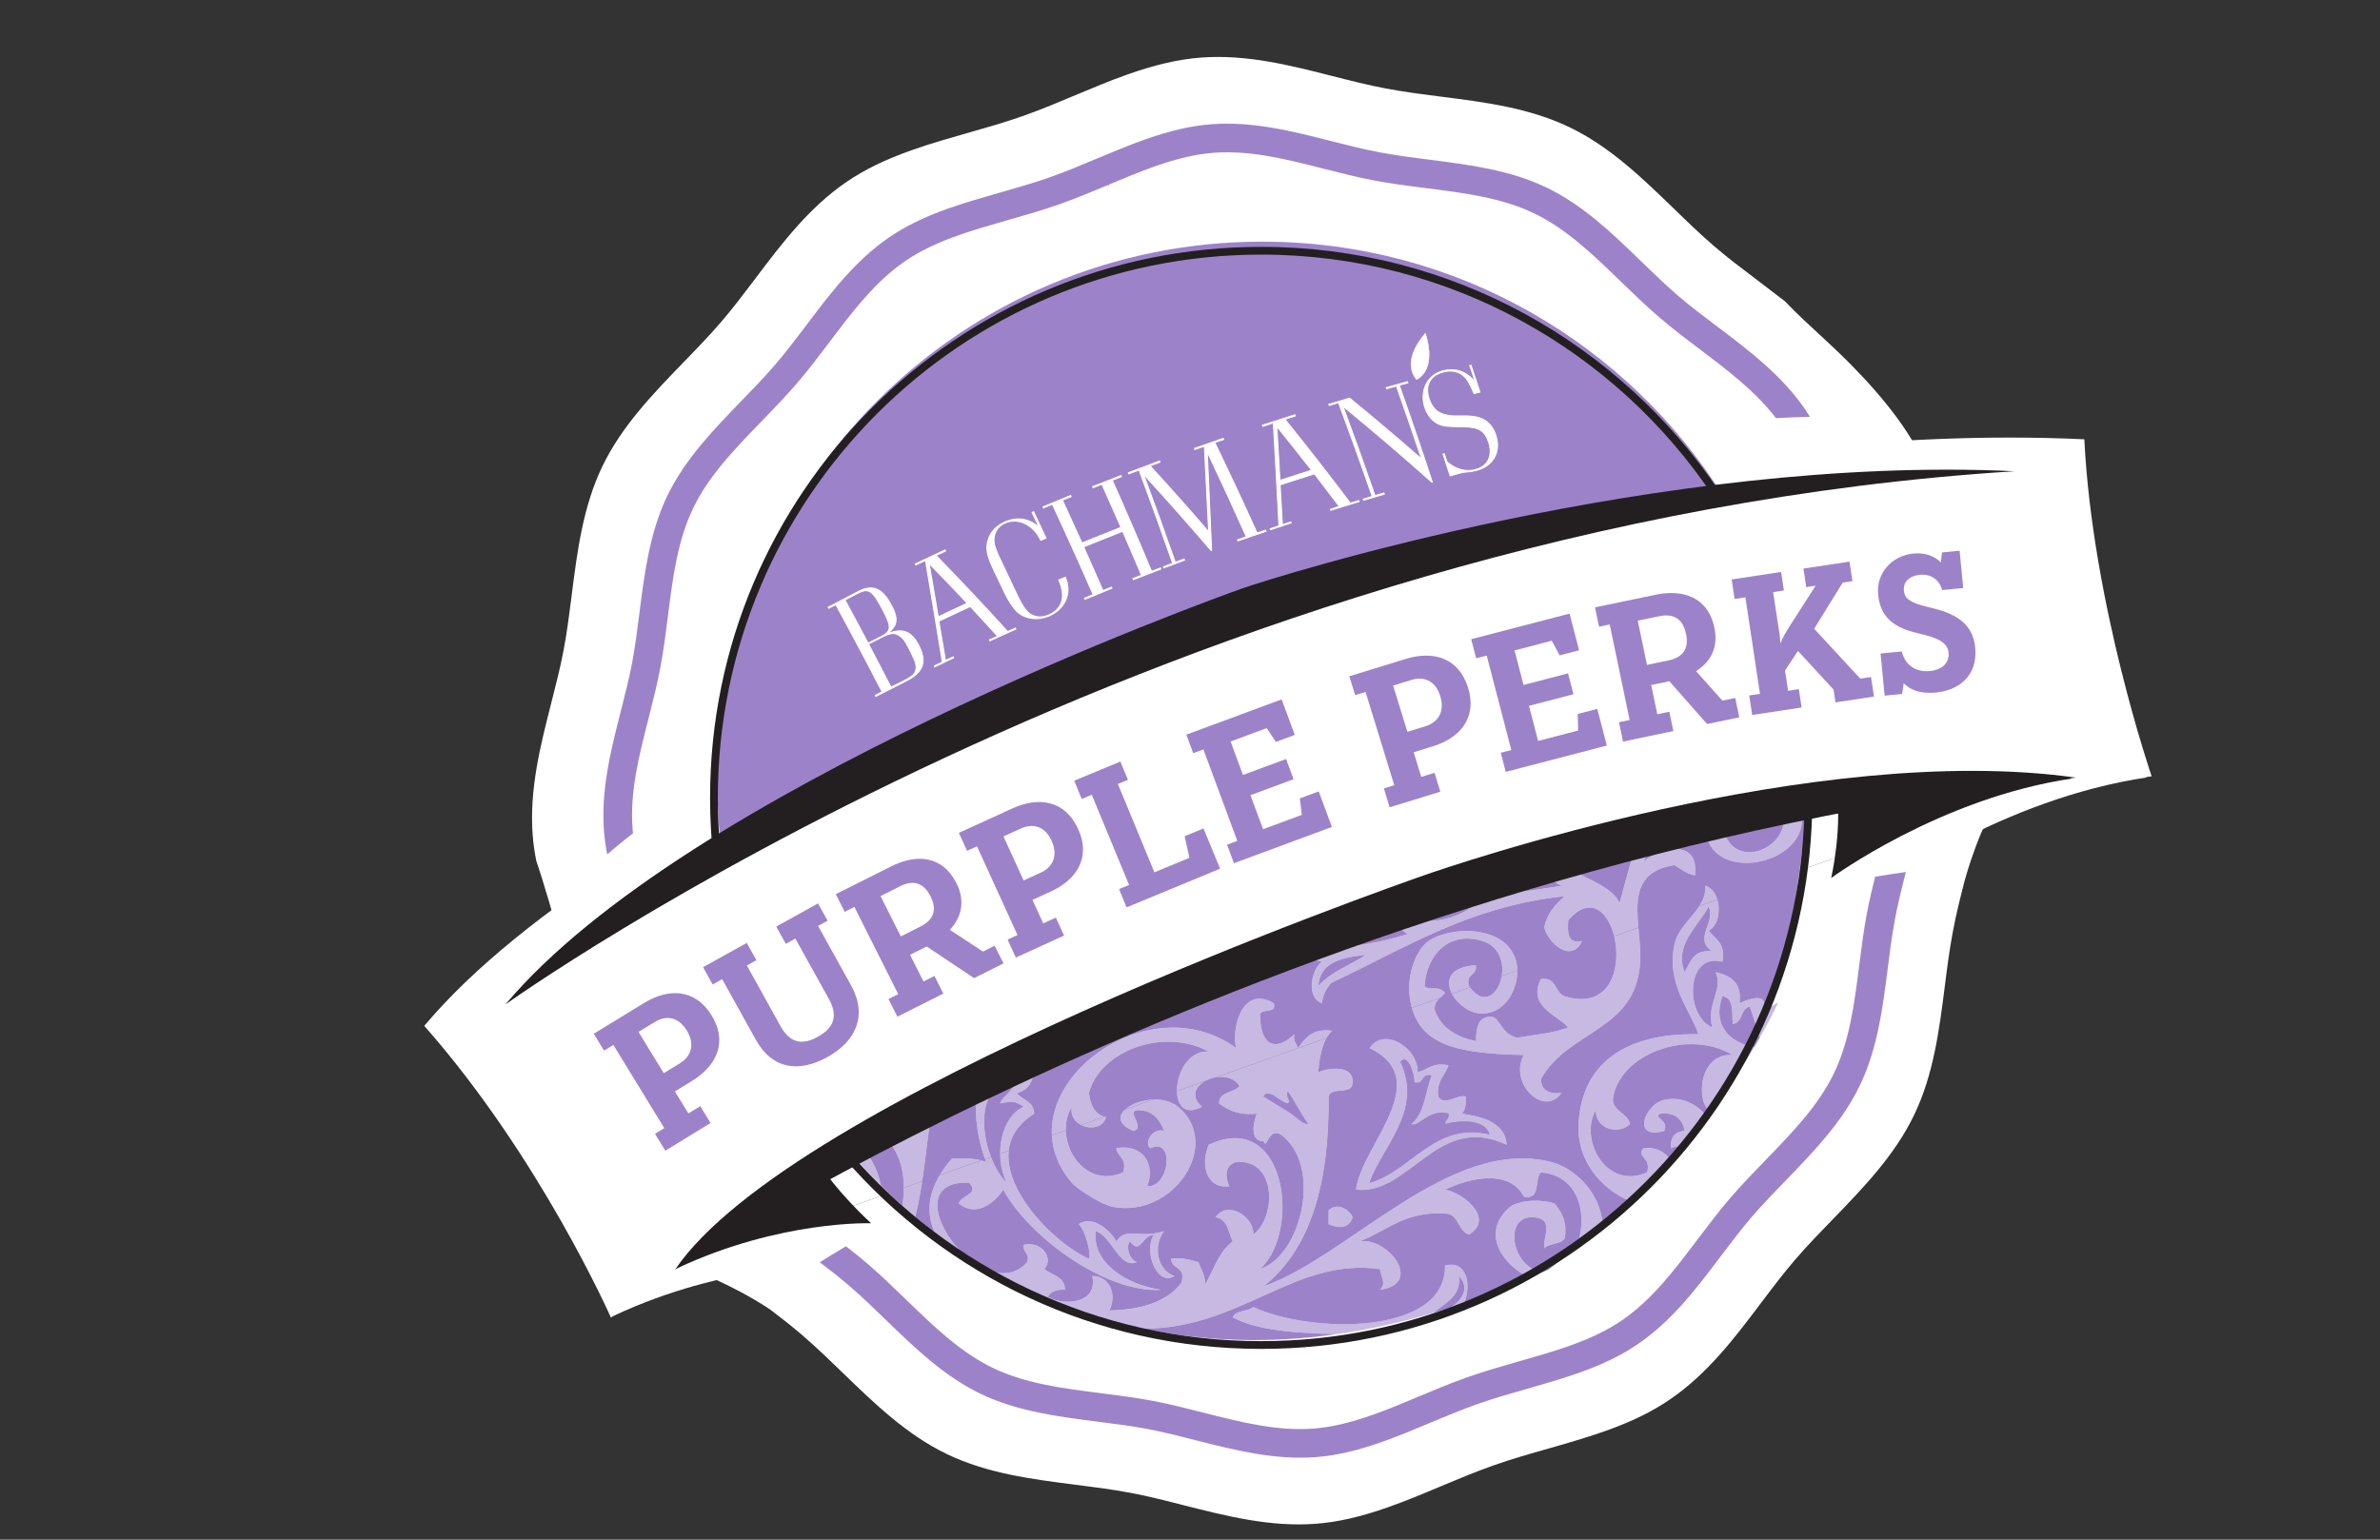 <?xml version="1.0" encoding="UTF-8" standalone="no"?>
<svg
   xmlns:dc="http://purl.org/dc/elements/1.1/"
   xmlns:cc="http://creativecommons.org/ns#"
   xmlns:rdf="http://www.w3.org/1999/02/22-rdf-syntax-ns#"
   xmlns:svg="http://www.w3.org/2000/svg"
   xmlns="http://www.w3.org/2000/svg"
   viewBox="0 0 1632 1056"
   height="1056"
   width="1632"
   xml:space="preserve"
   id="svg2"
   version="1.1"><rect x="0" y="0" width="1632" height="1056" fill="#333333" stroke="none"/><defs
     id="defs6"><clipPath
       id="clipPath18"
       clipPathUnits="userSpaceOnUse"><path
         id="path16"
         d="M 0,792 H 1224 V 0 H 0 Z" /></clipPath><clipPath
       id="clipPath46"
       clipPathUnits="userSpaceOnUse"><path
         id="path44"
         d="M 0,792 H 1224 V 0 H 0 Z" /></clipPath><clipPath
       id="clipPath98"
       clipPathUnits="userSpaceOnUse"><path
         id="path96"
         d="M 0,792 H 1224 V 0 H 0 Z" /></clipPath><clipPath
       id="clipPath118"
       clipPathUnits="userSpaceOnUse"><path
         id="path116"
         d="M 0,792 H 1224 V 0 H 0 Z" /></clipPath><clipPath
       id="clipPath206"
       clipPathUnits="userSpaceOnUse"><path
         id="path204"
         d="m 442.025,371.643 h 485.17 V 105.737 h -485.17 z" /></clipPath><clipPath
       id="clipPath286"
       clipPathUnits="userSpaceOnUse"><path
         id="path284"
         d="M 0,792 H 1224 V 0 H 0 Z" /></clipPath><clipPath
       id="clipPath318"
       clipPathUnits="userSpaceOnUse"><path
         id="path316"
         d="M 0,792 H 1224 V 0 H 0 Z" /></clipPath></defs><g
     transform="matrix(1.333,0,0,-1.333,0,1056)"
     id="g10"><g
       id="g12"><g
         clip-path="url(#clipPath18)"
         id="g14"><g
           transform="translate(351.575,140.87)"
           id="g20"><path
             id="path22"
             style="fill:#ffffff;fill-opacity:1;fill-rule:nonzero;stroke:none"
             d="m 0,0 c -17.137,7.315 -65.709,175.482 -65.709,175.482 0,0 -5.137,18.551 -10.014,32.971 -0.9,4.599 -1.501,8.943 -1.83,13.234 -1.78,23.396 3.958,45.981 9.526,67.807 2.409,9.46 4.688,18.382 6.395,27.39 1.694,8.925 2.891,18.335 4.049,27.418 l 0.123,0.974 c 2.825,22.271 5.752,45.297 15.719,66.06 9.981,20.74 26.113,37.403 41.792,53.596 6.215,6.4 13.259,13.65 19.51,20.947 5.792,6.75 11.165,13.859 16.855,21.377 l 0.55,0.734 c 13.567,17.97 27.596,36.558 47.009,49.805 9.21,6.274 19.807,11.44 33.351,16.24 l 0.782,0.275 c 9.377,3.285 19.42,6.14 28.287,8.665 l 0.565,0.162 c 9.091,2.594 18.497,5.282 27.451,8.419 l 0.763,0.271 c 8.972,3.18 18.266,7.091 26.46,10.543 8.755,3.668 17.796,7.459 26.905,10.69 l 0.597,0.203 c 13.936,4.88 25.69,7.564 36.98,8.425 23.422,1.795 45.992,-3.958 67.804,-9.518 8.935,-2.286 18.197,-4.638 27.404,-6.371 9.034,-1.726 18.556,-2.948 27.759,-4.124 l 0.705,-0.087 c 22.242,-2.825 45.247,-5.745 65.97,-15.715 20.772,-9.96 37.422,-26.109 53.596,-41.771 7.008,-6.826 13.892,-13.454 20.943,-19.532 6.939,-5.947 14.254,-11.461 22.133,-17.408 l 14.164,-10.843 c 6.371,-6.627 13.436,-13.128 20.263,-19.409 l 0.528,-0.477 c 16.515,-15.166 35.638,-35.244 46.788,-55.359 0,0 62.142,-73.425 44.314,-180.647" /></g><g
           transform="translate(351.575,140.87)"
           id="g24"><path
             id="path26"
             style="fill:#ffffff;fill-opacity:1;fill-rule:nonzero;stroke:none"
             d="m 0,0 c 0,0 25.212,-9.424 44.552,-22.408 5.449,-4.146 11.157,-8.581 16.494,-13.176 7.409,-6.338 14.923,-13.639 20.964,-19.499 16.222,-15.716 32.864,-31.833 53.59,-41.789 20.733,-9.956 43.749,-12.897 66.002,-15.726 9.03,-1.147 19.116,-2.417 28.435,-4.186 9.305,-1.754 18.505,-4.117 27.415,-6.407 21.847,-5.535 44.415,-11.265 67.811,-9.503 11.312,0.864 23.063,3.534 36.962,8.432 l 0.716,0.254 c 8.744,3.1 17.304,6.656 26.786,10.647 8.299,3.476 17.705,7.416 26.862,10.665 l 0.372,0.119 c 9.131,3.22 18.729,5.951 28.019,8.596 8.339,2.369 18.708,5.329 28.284,8.682 l 1.118,0.398 c 13.331,4.725 23.815,9.848 33.004,16.128 19.5,13.274 33.482,31.836 46.998,49.78 l 0.593,0.778 c 5.68,7.532 11.06,14.623 16.826,21.326 6.256,7.304 13.314,14.555 19.533,20.954 15.614,16.132 31.767,32.809 41.759,53.611 9.97,20.708 12.904,43.695 15.737,65.93 1.136,9.012 2.406,19.058 4.2,28.511 1.599,8.556 3.712,17.021 6.107,26.348 0,0 9.16,33.561 19.348,41.962" /></g><g
           transform="translate(218.24,264.364)"
           id="g28"><path
             id="path30"
             style="fill:#ffffff;fill-opacity:1;fill-rule:nonzero;stroke:none"
             d="m 0,0 c 102.812,122.279 400.265,229.606 417.134,235.543 16.877,5.933 236.433,75.766 436.837,66.259 4.204,-84.778 34.636,-173.409 34.636,-173.409 C 447.104,80.921 96.022,-150.067 96.022,-150.067 96.022,-150.067 59.475,-67.373 0,0" /></g><g
           transform="translate(425.217,140.53)"
           id="g32"><path
             id="path34"
             style="fill:#ffffff;fill-opacity:1;fill-rule:nonzero;stroke:none"
             d="M 0,0 C 0,0 -51.455,1.878 -109.733,-25.44 -92.885,0.688 -34.09,36.199 -31.579,37.017 -19.753,17.64 0,0 0,0" /></g><g
           transform="translate(968.469,335.959)"
           id="g36"><path
             id="path38"
             style="fill:#ffffff;fill-opacity:1;fill-rule:nonzero;stroke:none"
             d="M 0,0 C 0,0 61.632,45.337 136.258,56.27 106.231,64.331 4.956,53.293 2.547,52.211 6.783,29.911 0,0 0,0" /></g></g></g><g
       id="g40"><g
         clip-path="url(#clipPath46)"
         id="g42"><g
           transform="translate(349.85,245.156)"
           id="g48"><path
             id="path50"
             style="fill:#9c83c9;fill-opacity:1;fill-rule:nonzero;stroke:none"
             d="m 0,0 c 5.398,3.302 7.942,9.479 3.45,16.822 -4.655,7.611 -11.219,7.608 -16.439,4.414 l -8.407,-5.141 12.99,-21.237 z M -18.48,31.01 C -6.181,38.532 7.641,38.597 16.246,24.528 24.852,10.459 18.302,-1.694 6.091,-9.163 l -8.76,-5.358 6.928,-11.327 6.105,3.735 5.304,-8.671 -23.272,-14.235 -5.304,8.671 4.779,2.923 -26.196,42.827 -4.778,-2.923 -5.304,8.672 z" /></g><g
           transform="translate(437.754,285.294)"
           id="g52"><path
             id="path54"
             style="fill:#9c83c9;fill-opacity:1;fill-rule:nonzero;stroke:none"
             d="m 0,0 c 8.659,-15.601 2.588,-28.816 -12.105,-36.972 -14.331,-7.953 -28.224,-6.647 -36.882,8.952 l -17.266,31.11 -4.898,-2.718 -4.933,8.889 22.493,12.483 4.933,-8.888 -4.898,-2.718 17.266,-31.11 c 4.984,-8.979 11.25,-10.009 19.232,-5.58 7.981,4.431 10.694,10.445 5.71,19.423 l -17.266,31.109 -4.897,-2.717 -4.933,8.888 21.495,11.93 4.933,-8.888 -4.898,-2.718 z" /></g><g
           transform="translate(473.401,315.413)"
           id="g56"><path
             id="path58"
             style="fill:#9c83c9;fill-opacity:1;fill-rule:nonzero;stroke:none"
             d="m 0,0 c 6.395,3.215 9.029,8.138 5.302,15.552 -3.866,7.693 -9.527,8.33 -15.737,5.209 l -10.01,-5.032 10.435,-20.76 z m -15.096,30.957 c 12.883,6.476 26.384,5.947 33.744,-8.696 4.612,-9.176 2.588,-17.392 -3.429,-23.899 l 17.003,-11.19 6.024,3.027 4.566,-9.082 -15.108,-7.594 -24.435,16.279 -8.527,-4.286 6.895,-13.717 5.653,2.842 4.565,-9.083 -23.633,-11.879 -4.566,9.082 5.005,2.515 -22.547,44.859 -5.005,-2.516 -4.565,9.083 z" /></g><g
           transform="translate(535.521,343.281)"
           id="g60"><path
             id="path62"
             style="fill:#9c83c9;fill-opacity:1;fill-rule:nonzero;stroke:none"
             d="m 0,0 c 5.756,2.627 9.026,8.453 5.451,16.285 -3.705,8.114 -10.222,8.902 -15.789,6.361 L -19.302,18.554 -8.964,-4.093 Z M -14.613,33.01 C -1.497,38.997 12.232,37.396 19.082,22.394 25.931,7.39 17.965,-3.886 4.943,-9.83 l -9.341,-4.265 5.514,-12.078 6.51,2.973 4.222,-9.248 -24.817,-11.328 -4.221,9.247 5.095,2.326 -20.848,45.67 -5.096,-2.326 -4.221,9.248 z" /></g><g
           transform="translate(575.644,334.727)"
           id="g64"><path
             id="path66"
             style="fill:#9c83c9;fill-opacity:1;fill-rule:nonzero;stroke:none"
             d="m 0,0 5.176,2.141 -19.187,46.394 -5.176,-2.14 -3.885,9.393 L 0.7,65.62 4.585,56.226 -0.591,54.085 18.199,8.649 36.22,16.103 33.76,27.208 43.442,31.212 52.004,10.507 3.885,-9.394 Z" /></g><g
           transform="translate(634.757,348.051)"
           id="g68"><path
             id="path70"
             style="fill:#9c83c9;fill-opacity:1;fill-rule:nonzero;stroke:none"
             d="m 0,0 -3.529,9.532 5.253,1.946 -17.429,47.08 -5.253,-1.944 -3.53,9.532 49.027,18.15 6.77,-18.288 -9.727,-3.601 -4.729,7.098 L -1.727,62.627 4.646,45.409 26.825,53.62 30.679,43.212 8.5,35.001 l 6.482,-17.51 19.941,7.383 -1.032,8.466 9.727,3.601 6.771,-18.288 z" /></g><g
           transform="translate(733.388,418.559)"
           id="g72"><path
             id="path74"
             style="fill:#9c83c9;fill-opacity:1;fill-rule:nonzero;stroke:none"
             d="m 0,0 c 6.047,1.86 10.043,7.214 7.512,15.442 -2.624,8.526 -8.984,10.15 -14.833,8.35 l -9.418,-2.897 7.321,-23.793 z M -10.219,34.621 C 3.562,38.861 16.968,35.498 21.817,19.735 26.667,3.973 17.311,-6.177 3.63,-10.387 l -9.816,-3.019 3.905,-12.69 6.841,2.105 2.989,-9.716 -26.073,-8.022 -2.99,9.715 5.354,1.648 -14.763,47.982 -5.353,-1.647 -2.99,9.715 z" /></g><g
           transform="translate(774.578,395.044)"
           id="g76"><path
             id="path78"
             style="fill:#9c83c9;fill-opacity:1;fill-rule:nonzero;stroke:none"
             d="m 0,0 -2.562,9.838 5.421,1.412 -12.65,48.587 -5.421,-1.411 -2.561,9.838 50.594,13.174 4.914,-18.874 -10.039,-2.613 -3.998,7.534 -19.174,-4.992 4.626,-17.769 22.889,5.96 2.797,-10.742 -22.889,-5.96 4.705,-18.069 20.58,5.358 -0.184,8.528 10.039,2.614 4.914,-18.873 z" /></g><g
           transform="translate(858.198,452.377)"
           id="g80"><path
             id="path82"
             style="fill:#9c83c9;fill-opacity:1;fill-rule:nonzero;stroke:none"
             d="M 0,0 C 7.007,1.461 10.818,5.542 9.124,13.665 7.366,22.093 2.06,24.166 -4.744,22.747 l -10.967,-2.288 4.744,-22.746 z M -6.625,33.798 C 7.49,36.742 20.4,32.759 23.747,16.715 25.844,6.662 21.775,-0.757 14.286,-5.498 l 13.553,-15.187 6.6,1.377 2.076,-9.952 -16.552,-3.452 -19.427,22.015 -9.343,-1.948 3.135,-15.029 6.194,1.292 2.076,-9.952 -25.895,-5.4 -2.075,9.951 5.483,1.144 -10.251,49.149 -5.483,-1.144 -2.075,9.952 z" /></g><g
           transform="translate(947.898,492.421)"
           id="g84"><path
             id="path86"
             style="fill:#9c83c9;fill-opacity:1;fill-rule:nonzero;stroke:none"
             d="m 0,0 -14.663,-23.724 23.712,-25.679 5.538,0.838 1.52,-10.051 -19.793,-2.995 -0.993,6.564 -18.324,19.886 -6.665,-10.03 1.583,-10.461 5.538,0.838 1.428,-9.435 -25.434,-3.848 -1.521,10.05 5.538,0.838 -7.511,49.636 -5.538,-0.838 -1.52,10.051 25.433,3.848 1.443,-9.537 -5.538,-0.838 2.498,-16.511 c 0.513,-3.385 1.183,-6.431 1.199,-9.995 1.261,3.443 3.043,6.23 5.331,9.829 l 12.816,19.982 -4.82,-0.73 -1.443,9.538 23.69,3.585 1.521,-10.05 z" /></g><g
           transform="translate(999.058,488.594)"
           id="g88"><path
             id="path90"
             style="fill:#9c83c9;fill-opacity:1;fill-rule:nonzero;stroke:none"
             d="m 0,0 c -1.456,5.383 -5.811,8.403 -11.489,7.857 -5.163,-0.497 -8.632,-3.436 -8.175,-8.186 0.407,-4.233 3.507,-6.123 10.88,-8.019 l 4.485,-1.132 c 12.705,-3.154 20.23,-8.788 21.322,-20.145 1.42,-14.767 -8.826,-22.005 -20.081,-23.087 -8.466,-0.815 -13.484,1.516 -16.713,4.749 l -0.826,-5.499 -8.983,-0.864 -2.086,21.683 10.944,1.054 c 1.329,-6.229 6.463,-10.842 14.413,-10.077 6.403,0.616 10.112,4.307 9.615,9.47 -0.417,4.337 -3.907,7.023 -12.342,9.13 l -4.485,1.131 c -11.426,2.861 -18.271,7.935 -19.404,19.706 -1.043,10.842 6.94,19.946 18.195,21.029 5.782,0.556 10.853,-1.248 14.092,-4.584 l 0.546,5.159 9.086,0.874 1.848,-19.206 z" /></g></g></g><g
       id="g92"><g
         clip-path="url(#clipPath98)"
         id="g94"><g
           transform="translate(325.399,365.746)"
           id="g100"><path
             id="path102"
             style="fill:#9c83c9;fill-opacity:1;fill-rule:nonzero;stroke:none"
             d="m 0,0 c -1.451,18.858 3.256,37.33 8.241,56.887 l 0.223,0.877 c 2.067,8.149 4.193,16.588 5.779,24.934 1.722,9.059 2.898,18.4 3.934,26.643 2.529,19.991 4.921,38.847 12.966,55.575 8.03,16.73 21.276,30.38 35.288,44.842 l 0.312,0.316 c 6.04,6.241 12.286,12.69 18.029,19.39 5.818,6.785 11.438,14.237 16.402,20.821 12.151,16.099 23.63,31.299 39.268,41.973 7.284,4.973 15.866,9.122 26.996,13.067 l 0.616,0.219 c 7.771,2.724 15.719,5 24.143,7.418 l 0.718,0.205 c 8.63,2.454 17.545,4.992 26.308,8.065 l 0.863,0.306 c 8.341,2.958 16.557,6.404 24.501,9.73 l 0.776,-0.953 -0.466,1.087 c 8.062,3.384 15.677,6.582 23.406,9.321 l 0.684,0.235 c 11.41,4.003 20.898,6.188 29.859,6.877 18.881,1.437 37.34,-3.272 56.898,-8.248 l 0.432,-0.114 c 8.288,-2.102 16.859,-4.287 25.364,-5.893 8.589,-1.616 17.148,-2.733 26.639,-3.92 20.012,-2.549 38.856,-4.942 55.57,-12.969 16.745,-8.061 30.396,-21.289 44.844,-35.29 6.341,-6.15 12.9,-12.502 19.723,-18.347 6.722,-5.752 13.882,-11.166 20.803,-16.406 14,-10.566 28.478,-21.477 39.078,-35.346 5.873,0.348 11.734,0.563 17.474,0.661 -0.838,1.364 -1.614,2.576 -2.39,3.728 -12.032,17.634 -28.927,30.385 -45.274,42.718 -7.161,5.407 -13.813,10.419 -20.12,15.826 -6.411,5.526 -12.669,11.551 -19.038,17.757 -14.704,14.236 -29.839,28.918 -48.724,37.972 -18.839,9.064 -39.755,11.718 -59.974,14.286 l -0.641,0.08 c -8.366,1.071 -17.023,2.182 -25.233,3.75 -8.372,1.573 -16.792,3.713 -24.914,5.792 -19.829,5.055 -40.348,10.283 -61.64,8.653 -10.264,-0.783 -20.951,-3.223 -33.618,-7.66 l -0.545,-0.185 c -8.279,-2.935 -16.5,-6.383 -24.457,-9.717 -7.451,-3.139 -15.898,-6.693 -24.056,-9.585 l -0.693,-0.246 c -8.14,-2.853 -16.692,-5.295 -24.957,-7.653 l -0.512,-0.149 c -8.06,-2.295 -17.189,-4.889 -25.715,-7.875 l -0.711,-0.25 c -12.312,-4.365 -21.946,-9.063 -30.32,-14.766 -17.647,-12.043 -30.403,-28.942 -42.736,-45.276 l -0.499,-0.669 C 83.732,251.66 78.847,245.199 73.581,239.061 67.897,232.428 61.494,225.837 55.843,220.019 41.591,205.299 26.927,190.148 17.854,171.296 8.793,152.419 6.132,131.486 3.563,111.24 L 3.45,110.357 C 2.397,102.096 1.308,93.544 -0.23,85.429 -1.783,77.239 -3.853,69.13 -6.043,60.53 c -5.063,-19.843 -10.28,-40.374 -8.661,-61.644 0.3,-3.9 0.845,-7.849 1.664,-12.029 4.093,3.562 8.543,7.203 13.257,10.871 C 0.134,-1.496 0.058,-0.747 0,0" /></g><g
           transform="translate(960.366,322.304)"
           id="g104"><path
             id="path106"
             style="fill:#9c83c9;fill-opacity:1;fill-rule:nonzero;stroke:none"
             d="m 0,0 c -1.677,-8.869 -2.827,-17.906 -3.94,-26.652 -2.527,-19.964 -4.924,-38.823 -12.958,-55.566 -8.073,-16.772 -21.291,-30.416 -35.299,-44.844 -6.114,-6.316 -12.436,-12.844 -18.351,-19.72 -5.674,-6.642 -11.075,-13.784 -16.308,-20.69 -12.232,-16.213 -23.707,-31.42 -39.336,-42.096 -7.32,-4.99 -15.927,-9.154 -27.095,-13.112 l -1.206,-0.405 c -7.952,-2.757 -16.201,-5.107 -24.181,-7.39 l -0.465,-0.126 c -8.498,-2.429 -17.294,-4.929 -25.847,-7.939 l -0.716,-0.254 c -8.477,-3.004 -16.815,-6.486 -24.874,-9.868 -7.977,-3.354 -15.52,-6.525 -23.285,-9.277 l -0.905,-0.316 c -11.347,-3.992 -20.827,-6.179 -29.839,-6.886 -18.866,-1.439 -37.333,3.266 -56.896,8.244 -8.608,2.193 -17.246,4.385 -25.801,6.004 -8.775,1.66 -17.803,2.817 -26.542,3.929 -20.062,2.55 -38.932,4.945 -55.677,12.973 -16.685,8.019 -30.296,21.215 -44.718,35.17 -6.502,6.3 -13.037,12.637 -19.838,18.47 -3.142,2.701 -6.597,5.495 -11.116,9.003 -4.703,-2.813 -9.232,-5.566 -13.472,-8.229 4.952,-3.769 10.142,-7.8 14.992,-11.976 6.736,-5.765 13.566,-12.402 19.058,-17.727 14.748,-14.286 29.879,-28.94 48.72,-37.99 18.848,-9.051 39.77,-11.727 60.002,-14.299 8.208,-1.04 17.377,-2.196 25.848,-3.802 8.459,-1.598 16.823,-3.744 24.925,-5.825 19.859,-5.034 40.377,-10.243 61.644,-8.641 10.285,0.785 20.967,3.215 33.601,7.666 l 0.652,0.232 c 7.951,2.818 15.733,6.049 24.35,9.679 7.547,3.158 16.096,6.742 24.422,9.694 l 0.338,0.108 c 8.301,2.927 17.027,5.411 25.471,7.816 7.581,2.155 17.007,4.845 25.713,7.893 l 1.016,0.359 c 12.12,4.297 21.653,8.954 30.004,14.663 17.727,12.069 30.438,28.942 42.725,45.254 l 0.539,0.709 c 5.166,6.845 10.056,13.292 15.298,19.388 5.687,6.64 12.103,13.231 17.756,19.049 14.196,14.663 28.88,29.824 37.964,48.736 9.063,18.827 11.731,39.725 14.306,59.937 1.031,8.19 2.187,17.325 3.817,25.917 1.456,7.778 3.375,15.477 5.552,23.955 C 14.925,20.5 9.63,19.704 4.24,18.83 2.824,13.147 1.235,6.55 0,0" /></g><g
           transform="translate(371.253,352.552)"
           id="g108"><path
             id="path110"
             style="fill:#9c83c9;fill-opacity:1;fill-rule:nonzero;stroke:none"
             d="m 0,0 c -1.436,11.499 -2.176,23.213 -2.176,35.101 0,154.759 125.455,280.214 280.214,280.214 100.331,0 188.348,-52.731 237.848,-131.99 C 515.886,183.325 272.053,140.138 0,0" /></g></g></g><g
       id="g112"><g
         clip-path="url(#clipPath118)"
         id="g114"><g
           transform="translate(903.622,366.619)"
           id="g120"><path
             id="path122"
             style="fill:#9c83c9;fill-opacity:1;fill-rule:nonzero;stroke:none"
             d="m 0,0 c -2.963,-0.454 -2.999,1.647 -3.207,3.92 -4.716,-0.355 -9.471,-0.813 -14.252,-1.328 1.673,-24.339 30.342,-16.884 31.554,0.96 0.027,0.449 0.014,0.865 0.019,1.292 C 9.913,4.71 5.682,4.493 1.42,4.22 1.107,2.91 0.646,1.509 0,0" /></g><g
           transform="translate(619.429,130.43)"
           id="g124"><path
             id="path126"
             style="fill:#9c83c9;fill-opacity:1;fill-rule:nonzero;stroke:none"
             d="M 0,0 C -0.38,-0.624 -0.745,-1.264 -1.156,-1.854 -0.608,-1.273 -0.255,-0.647 0,0" /></g><g
           transform="translate(776.799,171.211)"
           id="g128"><path
             id="path130"
             style="fill:#9c83c9;fill-opacity:1;fill-rule:nonzero;stroke:none"
             d="m 0,0 c 2.56,2.186 12.306,4.858 22.9,1.775 3.345,-4.325 6.559,-8.784 5.286,-17.765 -1.878,-3.437 -8.113,-2.475 -10.571,-5.329 -1.093,4.952 5.623,15.168 -5.282,15.99 -16.3,1.228 -11.566,-26.313 4.359,-28.289 1.006,0.452 1.99,0.841 2.994,1.304 4.925,3.718 9.672,7.44 14.261,11.163 6.231,14.715 2.831,37.247 -18.094,38.914 -3.551,-3.521 0.253,-14.465 -8.806,-12.434 -7.322,14.007 -27.165,9.942 -40.513,3.554 9.479,-1.618 25.722,-14.93 12.329,-23.096 -5.395,1.66 -5.086,9.081 -10.567,10.66 -22.039,2.094 -31.248,-8.752 -45.797,-14.214 14.574,2.469 33.334,-21.722 10.569,-24.867 3.448,3.319 0.545,6.504 0,10.658 -44.194,6.046 -70.94,-30.543 -121.595,-30.683 29.618,-6.252 62.708,-7.983 99.269,-2.815 -19.795,0.617 -39.665,1.45 -53.414,8.627 1.489,3.827 7.727,2.866 10.567,5.331 29.532,-13.776 99.215,-14.761 98.639,21.315 11.235,3.068 13.728,-9.864 9.849,-19.327 10.998,3.726 22.253,8.069 33.752,13.048 C -4.737,-29.396 -15.079,-12.885 0,0" /></g><g
           transform="translate(489.69,196.08)"
           id="g132"><path
             id="path134"
             style="fill:#9c83c9;fill-opacity:1;fill-rule:nonzero;stroke:none"
             d="M 0,0 C 6.805,0.35 12.98,0.064 17.615,-1.777 13.411,8.974 11.683,21.016 12.373,32.472 10.369,31.376 8.404,30.298 6.489,29.234 6.163,28.393 5.774,27.53 5.286,26.647 4.62,26.885 4.045,27.211 3.52,27.589 -1.758,24.655 -6.691,21.88 -11.242,19.29 c -2.348,-16.619 -3.751,-34.197 -7.652,-49.251 3.219,-2.696 6.52,-5.37 9.971,-8.004 C -13.818,-26.814 -12.356,-14.151 0,0" /></g><g
           transform="translate(859.587,201.409)"
           id="g136"><path
             id="path138"
             style="fill:#9c83c9;fill-opacity:1;fill-rule:nonzero;stroke:none"
             d="m 0,0 c -0.46,5.792 2.091,8.552 7.045,8.882 -1.177,5.92 -4.527,9.645 -12.329,8.883 -4.792,-1.624 4.692,-3.3 1.76,-8.883 -17.072,-4.819 -9.843,13.898 0,15.989 8.922,1.895 16.757,-2.015 21.94,-8.529 0.682,0.872 1.337,1.738 2.001,2.605 -7.67,3.993 -6.632,30.128 11.288,29.016 -22.849,13.778 -58.863,0.514 -61.649,-23.092 0.646,-6.457 7.552,-6.595 8.807,-12.435 -5.826,-5.681 -17.537,-2.785 -17.614,7.108 -8.605,-15.122 5.452,-41.355 26.42,-31.979 2.516,7.732 -6.018,8.168 -1.76,12.435 6.168,0.78 11.059,-1.846 13.666,-5.916 2.044,2.242 4.059,4.48 6,6.711 C 4.106,1.211 2.283,1.076 0,0" /></g><g
           transform="translate(723.958,311.548)"
           id="g140"><path
             id="path142"
             style="fill:#9c83c9;fill-opacity:1;fill-rule:nonzero;stroke:none"
             d="M 0,0 C -5.707,4.857 -12.864,8.25 -21.395,10.257 -33.399,5.75 -45.245,1.071 -56.898,-3.707 -41.64,-10.756 -13.503,-4.196 0,0" /></g><g
           transform="translate(803.222,336.421)"
           id="g144"><path
             id="path146"
             style="fill:#9c83c9;fill-opacity:1;fill-rule:nonzero;stroke:none"
             d="M 0,0 C -4.56,2.067 -10.524,7.715 -13.962,13.708 -32.733,8.574 -51.515,2.731 -70.09,-3.632 -50.077,-8.308 -18.568,-2.853 0,0" /></g><g
           transform="translate(833.166,327.536)"
           id="g148"><path
             id="path150"
             style="fill:#9c83c9;fill-opacity:1;fill-rule:nonzero;stroke:none"
             d="M 0,0 C 3.28,12.274 6.423,24.364 10.321,35.249 -4.506,32.429 -19.474,29.021 -34.484,25.112 -28.03,14.447 -5.439,11.78 0,0" /></g><g
           transform="translate(884.245,228.054)"
           id="g152"><path
             id="path154"
             style="fill:#9c83c9;fill-opacity:1;fill-rule:nonzero;stroke:none"
             d="M 0,0 C -0.307,-0.737 -0.353,-1.573 -0.262,-2.405 2.317,1.095 4.776,4.563 7.12,8.003 3.221,6.659 0.121,3.924 0,0" /></g><g
           transform="translate(697.538,180.093)"
           id="g156"><path
             id="path158"
             style="fill:#9c83c9;fill-opacity:1;fill-rule:nonzero;stroke:none"
             d="m 0,0 c 2.896,22.818 41.05,56.23 7.045,72.833 7.167,11.156 25.032,0.212 24.659,-12.434 5.218,1.248 7.669,5.292 15.853,3.552 -1.744,-5.347 -6.232,-7.929 -5.284,-15.99 3.084,-5.254 9.386,1.029 14.091,0 0.561,-4.118 -0.28,-6.819 -1.76,-8.881 C 61.583,37.936 76.819,35.835 77.499,23.094 41.805,39.881 27.755,-2.998 0,0 m -14.091,-17.767 v 7.107 c 4.58,4.408 10.714,0.365 12.329,-3.551 -1.55,-5.654 -7.074,-6.021 -12.329,-3.556 M 230.744,182.97 c 0.311,3.061 0.763,5.907 1.319,8.603 -0.8,0.002 -1.607,-0.02 -2.406,-0.024 -0.102,-1.632 -0.297,-3.302 -0.677,-5.024 -4.652,-21.329 -48.221,-27.539 -49.317,0 -0.021,0.531 0,1.042 0.02,1.549 -8.093,-1.021 -16.26,-2.262 -24.481,-3.694 -2.883,-5.09 -5.074,-10.88 -7.244,-15.62 7.375,6.726 28.77,12.798 26.422,-7.107 -4.394,0.899 -7.241,3.36 -10.57,5.33 -27.995,-4.25 -16.554,-30.228 -17.612,-49.737 C 144.25,81.4 109.396,82.487 95.114,56.843 c 0.233,-5.683 3.995,-7.815 10.571,-7.105 -8.932,-12.719 -27.222,4.934 -19.377,19.54 -34.001,0.797 -53.457,4.803 -58.126,26.647 -2.791,13.05 2.209,25.232 7.046,30.198 9.487,9.751 44.112,11.621 47.556,-10.656 1.395,-9.015 -3.912,-24.356 -17.612,-24.871 -13.433,-0.501 -29.308,23.295 -3.522,24.871 0.848,-5.597 -5.407,-4.022 -3.526,-10.659 13.21,-19.502 27.153,16.661 7.048,23.094 -15.398,4.927 -28.317,-4.55 -29.944,-23.094 2.821,-2.927 6.584,0.793 10.567,-3.552 -1.967,-2.755 -5.725,-3.7 -5.286,-8.883 3.231,-9.179 11.058,-13.722 21.141,-15.988 0.416,2.742 -0.657,13.881 8.805,12.434 3.835,-1.517 4.654,-8.718 12.329,-10.657 9.054,1.532 18.834,2.322 26.422,5.329 -6.003,6.684 -21.02,10.71 -14.092,24.87 8.282,1.245 6.967,-7.187 12.332,-8.88 42.248,-12.971 27.195,68.905 1.76,39.082 -0.475,-6.404 -0.439,-12.289 7.044,-10.661 -5.289,-11.906 -17.841,-0.676 -19.375,7.105 1.496,7.372 5.838,11.878 10.571,15.99 C 57.999,145.796 25,124.005 -12.329,106.585 c -2.815,-2.491 -4.501,-6.121 -5.286,-10.66 -8.243,3.176 -5.32,17.326 0,21.321 -7.239,2.574 -14.398,4.351 -19.935,7.583 -12.143,-5.06 -24.046,-10.218 -35.627,-15.409 -6.467,-10.705 -16.38,-18.355 -28.986,-20.601 -6.403,-1.138 -10.422,-0.226 -14.407,0.358 -17.564,-8.51 -34.005,-16.842 -48.992,-24.693 0.134,-8.015 -2.516,-13.221 -8.816,-14.746 2.637,-3.85 8.813,-4.138 8.804,-10.658 -34.251,-21.753 6.336,-65.043 28.184,-74.612 1.405,2.113 -1.804,14.686 -5.284,17.765 7.317,4.942 16.518,-3.419 19.373,-8.882 5.148,7.886 11.864,1.1 24.664,5.33 -6.156,-7.744 -3.359,-20.456 5.283,-23.094 -8.595,-5.837 -16.339,12.533 -10.571,21.317 -6.783,-0.95 -6.797,-10.655 -12.329,-3.553 -2.33,-2.319 -0.383,-9.401 3.524,-10.66 -9.043,-3.745 -12.673,13.243 -21.137,15.99 -2.116,-16.362 15.992,-27.678 33.466,-30.197 -26.936,-2.015 -67.192,26.093 -81.024,51.516 -4.68,-6.94 -13.977,-14.441 -22.901,-7.108 1.182,4.362 10.937,4.751 5.286,10.66 -23.714,0.994 -18.206,-20.655 -4.812,-34.79 5.796,-3.92 11.855,-7.713 18.207,-11.325 5.92,-1.273 11.777,-0.029 16.549,5.254 1.456,5.023 -2.48,4.606 -1.762,8.885 8.728,2.213 15.681,-6.584 10.567,-12.435 3.774,-3.302 10.51,-3.614 10.571,-10.657 -4.375,0.264 -7.309,-0.92 -8.809,-3.556 6.422,-4.417 26.006,-4.656 22.901,10.659 9.087,-0.135 12.768,-9.703 8.805,-17.763 16.618,0.414 29.615,4.477 36.989,14.212 2.699,8.643 -5.111,6.685 -5.281,12.432 6.052,0.779 9.87,-0.702 14.089,-1.777 1.212,-3.539 4.471,-8.434 2.917,-12.354 4.772,7.799 7.42,17.741 14.697,23.014 -2.344,4.741 -2.586,11.606 -8.807,12.438 6.054,9.05 20.04,0.162 19.375,-8.885 11.718,8.339 12.535,39.024 -8.804,37.305 -5.606,-1.561 -5.971,-7.133 -3.525,-12.436 -12.214,-1.614 -14.828,11.741 -10.568,21.321 39.511,18.547 47.83,-44.174 26.42,-63.953 21.808,7.374 32.073,53.859 10.57,69.281 -6.724,3.614 -6.822,-8.24 -8.81,-3.551 -7.247,0.146 -5.24,9.621 -3.521,14.209 -9.075,-0.861 -14.764,1.691 -19.375,5.329 0.175,6.337 7.746,5.215 10.569,8.882 -6.935,11.247 -31.771,0.289 -19.376,-10.657 -19.462,-10.477 -15.56,29.672 3.523,28.422 -23.443,12.51 -55.942,0.374 -61.649,-21.318 0.824,-6.272 2.968,-11.216 8.803,-12.433 -2.603,-9.391 -19.648,-5.486 -17.609,5.329 -9.902,-16.315 5.398,-43.076 26.419,-33.754 2.127,7.473 -2.844,7.792 -3.524,12.435 14.076,2.494 20.284,-8.873 15.855,-19.542 11.571,-0.899 14.387,25.416 1.761,19.542 -3.664,2.109 0.811,10.886 7.048,8.883 -2.439,5.832 -5.673,10.859 -14.093,10.661 -5.434,-0.633 4.636,-9.054 -1.762,-10.661 -19.816,8.298 9.929,23.077 22.895,12.436 23.061,-18.915 -1.889,-57.341 -33.464,-51.517 -5.602,1.033 -18.299,9.105 -21.135,12.435 -37.603,44.119 36.405,104.397 84.548,69.281 -2.534,9.687 2.871,32.774 19.373,23.092 1.695,-6.447 -7.916,-1.49 -7.046,-7.106 0.46,-16.031 9.048,-17.188 17.615,-8.878 -0.745,-3.715 1.205,-4.707 1.762,-7.108 3.862,4.984 7.36,10.338 17.615,8.883 -5.523,-5.192 -6.709,-15.66 -7.046,-21.317 5.859,2.49 18.226,3.758 17.613,-5.331 0.119,-6.635 -11.075,-1.859 -12.329,-7.107 0.436,-44.26 -9.066,-78.496 -33.47,-97.702 43.344,14.891 95.868,77.231 147.962,63.95 11.613,-2.961 25.458,-15.229 26.558,-32.645 4.813,4.208 9.418,8.413 13.834,12.611 -14.876,6.361 -27.265,20.834 -26.305,39.576 1.59,30.913 23.673,46.959 61.652,46.19 -4.028,12.471 -16.618,25.436 -12.33,46.182 2.421,11.721 16.762,18.028 15.853,30.205 8.332,-2.135 9.398,-19.172 1.762,-23.098 3.319,-4.349 8.987,-6.332 7.044,-15.984 -18.689,5.13 -19.628,-27.431 -5.282,-33.755 -2.891,13.131 5.966,19.33 1.762,28.424 7.597,-1.811 13.684,-5.148 12.327,-15.99 9.189,4.171 16.445,4.472 10.568,-7.106 2.02,2.542 5.539,12.499 9.389,14.214 2.465,16.484 3.103,17.683 6.033,25.758" /></g><g
           transform="translate(757.424,325.76)"
           id="g160"><path
             id="path162"
             style="fill:#9c83c9;fill-opacity:1;fill-rule:nonzero;stroke:none"
             d="M 0,0 C -13.161,-0.785 -24.995,-0.228 -33.29,3.896 -38.031,2.226 -42.752,0.516 -47.461,-1.215 -33.771,-9.804 -13.23,-9.855 0,0" /></g><g
           transform="translate(880.725,302.664)"
           id="g164"><path
             id="path166"
             style="fill:#9c83c9;fill-opacity:1;fill-rule:nonzero;stroke:none"
             d="M 0,0 C -9.792,6.843 2.059,14.635 -1.762,23.096 -6.489,13.628 -19.908,3.528 -14.093,-10.656 -11.139,-5.345 -9.451,1.24 0,0" /></g><g
           transform="translate(702.822,300.889)"
           id="g168"><path
             id="path170"
             style="fill:#9c83c9;fill-opacity:1;fill-rule:nonzero;stroke:none"
             d="M 0,0 C -12.199,-1.317 -23.702,-3.335 -24.659,-15.988 -18.286,-8.795 -8.332,-5.218 0,0" /></g><g
           transform="translate(614.75,283.126)"
           id="g172"><path
             id="path174"
             style="fill:#9c83c9;fill-opacity:1;fill-rule:nonzero;stroke:none"
             d="M 0,0 C -2.489,-0.916 -4.759,-1.209 -6.883,-1.125 -13.17,-4.034 -19.355,-6.938 -25.409,-9.831 -15.961,-9.399 -5.227,-8.319 0,0" /></g><g
           transform="translate(900.1,274.243)"
           id="g176"><path
             id="path178"
             style="fill:#9c83c9;fill-opacity:1;fill-rule:nonzero;stroke:none"
             d="m 0,0 c -4.94,-0.942 -3.428,-8.388 -8.808,-8.884 -0.345,6.162 0.625,13.658 -5.285,14.214 -5.298,-14.742 3.649,-23.874 16.443,-26.122 0.942,1.595 1.865,3.178 2.76,4.751 C 3.368,-10.731 1.975,-5.071 0,0" /></g><g
           transform="translate(743.333,213.845)"
           id="g180"><path
             id="path182"
             style="fill:#9c83c9;fill-opacity:1;fill-rule:nonzero;stroke:none"
             d="M 0,0 C 0.098,2.271 2.258,2.461 1.762,5.329 -8.143,8.144 -13.935,-2.434 -17.613,0 c 6.856,4.929 7.23,16.391 10.567,24.869 -5.422,1.324 -3.384,-4.875 -8.807,-3.552 0.096,4.949 -3.531,15.225 -7.044,10.659 12.033,-25.031 -9.581,-44.058 -15.853,-62.175 21.582,6.146 33.182,31.554 61.649,24.87 C 20.223,2.731 7.843,1.91 0,0" /></g><g
           transform="translate(526.68,222.727)"
           id="g184"><path
             id="path186"
             style="fill:#9c83c9;fill-opacity:1;fill-rule:nonzero;stroke:none"
             d="m 0,0 c -5.076,3.246 -5.51,2.881 -12.327,1.775 2.409,4.674 7.414,6.734 8.807,12.434 -25.86,-2.325 -17.441,-41.92 -5.287,-53.291 C -15.66,-25.525 -11.81,-5.022 0,0" /></g><g
           transform="translate(494.976,222.727)"
           id="g188"><path
             id="path190"
             style="fill:#9c83c9;fill-opacity:1;fill-rule:nonzero;stroke:none"
             d="M 0,0 C 0.488,0.883 0.877,1.746 1.203,2.587 0.195,2.032 -0.781,1.485 -1.766,0.942 -1.241,0.564 -0.666,0.237 0,0" /></g><g
           transform="translate(453.15,182.178)"
           id="g192"><path
             id="path194"
             style="fill:#9c83c9;fill-opacity:1;fill-rule:nonzero;stroke:none"
             d="M 0,0 C 3.471,-3.446 7.159,-6.891 10.996,-10.315 12.893,1.29 11.412,13.425 4.967,21.413 0.313,18.664 -3.399,16.431 -6.081,14.804 -3.091,10.645 -1.071,5.515 0,0" /></g><g
           transform="translate(662.308,229.831)"
           id="g196"><path
             id="path198"
             style="fill:#9c83c9;fill-opacity:1;fill-rule:nonzero;stroke:none"
             d="m 0,0 c -0.696,-3.056 2.616,-4.554 0,-5.329 -3.855,0.398 -9.48,8.012 -12.331,3.552 9.547,-1.655 17.609,-14.171 22.9,-14.209 C 7.469,-12.01 -0.834,3.681 0,0" /></g><g
           id="g200"><g
             id="g202" /><g
             id="g266"><g
               style="opacity:0.56"
               id="g264"
               clip-path="url(#clipPath206)"><g
                 id="g210"
                 transform="translate(702.822,300.889)"><path
                   id="path208"
                   style="fill:#9c83c9;fill-opacity:1;fill-rule:nonzero;stroke:none"
                   d="M 0,0 C -8.332,-5.218 -18.286,-8.795 -24.659,-15.988 -23.702,-3.335 -12.199,-1.317 0,0 m -22.899,-24.871 c 0.785,4.539 2.471,8.17 5.286,10.66 C 19.716,3.209 52.715,25 102.163,30.201 97.429,26.089 93.088,21.583 91.592,14.211 c 1.533,-7.78 14.085,-19.01 19.374,-7.105 -7.483,-1.628 -7.519,4.258 -7.043,10.661 25.434,29.824 40.487,-52.053 -1.76,-39.082 -5.365,1.693 -4.051,10.125 -12.333,8.881 -6.928,-14.16 8.089,-18.187 14.093,-24.871 -7.588,-3.006 -17.369,-3.797 -26.422,-5.329 -7.675,1.939 -8.495,9.14 -12.33,10.658 -9.462,1.446 -8.389,-9.693 -8.805,-12.435 -10.083,2.266 -17.91,6.809 -21.141,15.989 -0.439,5.182 3.32,6.127 5.286,8.882 -3.983,4.345 -7.745,0.626 -10.567,3.552 1.628,18.544 14.547,28.021 29.944,23.094 20.105,-6.433 6.162,-42.596 -7.048,-23.094 -1.881,6.637 4.374,5.062 3.526,10.659 -25.786,-1.576 -9.911,-25.372 3.522,-24.87 13.7,0.514 19.007,15.855 17.613,24.87 -3.444,22.277 -38.07,20.407 -47.557,10.656 -4.837,-4.966 -9.837,-17.148 -7.046,-30.198 4.669,-21.844 24.125,-25.85 58.126,-26.647 -7.845,-14.605 10.445,-32.259 19.377,-19.54 -6.575,-0.71 -10.338,1.423 -10.571,7.105 14.283,25.645 49.136,24.557 51.084,60.403 1.058,19.509 -10.383,45.487 17.613,49.738 3.328,-1.971 6.175,-4.432 10.569,-5.331 2.348,19.905 -19.047,13.834 -26.422,7.107 2.171,4.74 4.361,10.531 7.244,15.62 -3.077,-0.534 -6.161,-1.098 -9.252,-1.687 -3.898,-10.886 -7.042,-22.976 -10.321,-35.25 -5.439,11.78 -28.03,14.447 -34.485,25.112 C 92.722,50.94 89.582,50.099 86.438,49.24 89.877,43.247 95.841,37.599 100.401,35.532 81.833,32.679 50.324,27.224 30.311,31.9 27.307,30.869 24.307,29.822 21.312,28.767 29.607,24.643 41.441,24.086 54.602,24.871 41.372,15.016 20.831,15.067 7.141,23.656 4.672,22.745 2.203,21.842 -0.259,20.916 8.272,18.909 15.43,15.516 21.136,10.659 7.633,6.464 -20.504,-0.097 -35.761,6.953 c -2.366,-0.971 -4.723,-1.94 -7.073,-2.919 5.537,-3.233 12.696,-5.01 19.935,-7.584 -5.319,-3.995 -8.243,-18.144 0,-21.321" /></g><g
                 id="g214"
                 transform="translate(903.622,366.619)"><path
                   id="path212"
                   style="fill:#9c83c9;fill-opacity:1;fill-rule:nonzero;stroke:none"
                   d="M 0,0 C 0.646,1.509 1.107,2.91 1.42,4.22 -0.121,4.123 -1.657,4.034 -3.207,3.92 -2.999,1.647 -2.963,-0.454 0,0" /></g><g
                 id="g218"
                 transform="translate(917.716,370.171)"><path
                   id="path216"
                   style="fill:#9c83c9;fill-opacity:1;fill-rule:nonzero;stroke:none"
                   d="m 0,0 c -1.212,-17.844 -29.881,-25.299 -31.554,-0.96 -2.97,-0.319 -5.949,-0.662 -8.941,-1.043 -0.02,-0.507 -0.042,-1.018 -0.02,-1.549 1.096,-27.54 44.664,-21.33 49.317,0 0.38,1.722 0.575,3.391 0.677,5.024 C 6.342,1.452 3.191,1.392 0.02,1.292 0.014,0.865 0.027,0.449 0,0" /></g><g
                 id="g222"
                 transform="translate(683.447,169.434)"><path
                   id="path220"
                   style="fill:#9c83c9;fill-opacity:1;fill-rule:nonzero;stroke:none"
                   d="M 0,0 V -7.107 C 5.255,-9.572 10.779,-9.205 12.329,-3.552 10.714,0.365 4.58,4.408 0,0" /></g><g
                 id="g226"
                 transform="translate(743.333,141.009)"><path
                   id="path224"
                   style="fill:#9c83c9;fill-opacity:1;fill-rule:nonzero;stroke:none"
                   d="m 0,0 c 0.575,-36.075 -69.108,-35.09 -98.639,-21.315 -2.84,-2.465 -9.079,-1.503 -10.567,-5.331 13.749,-7.176 33.619,-8.01 53.414,-8.627 15.992,2.261 32.68,5.916 49.984,10.99 3.749,3.888 14.794,8.098 12.855,18.954 6.044,-6.054 1.892,-12.086 -4.062,-16.307 2.268,0.724 4.572,1.532 6.864,2.31 C 13.728,-9.864 11.235,3.069 0,0" /></g><g
                 id="g230"
                 transform="translate(878.963,325.76)"><path
                   id="path228"
                   style="fill:#9c83c9;fill-opacity:1;fill-rule:nonzero;stroke:none"
                   d="M 0,0 C 3.82,-8.461 -8.03,-16.253 1.762,-23.096 -7.69,-21.855 -9.377,-28.441 -12.331,-33.751 -18.146,-19.567 -4.727,-9.468 0,0 m 26.419,-56.847 c 5.877,11.577 -1.379,11.276 -10.568,7.106 1.357,10.841 -4.73,14.178 -12.327,15.99 4.204,-9.095 -4.653,-15.294 -1.762,-28.425 -14.346,6.325 -13.407,38.885 5.282,33.755 1.943,9.652 -3.725,11.636 -7.044,15.984 7.635,3.926 6.57,20.964 -1.762,23.098 0.908,-12.177 -13.432,-18.484 -15.853,-30.205 -4.289,-20.746 8.301,-33.711 12.33,-46.182 -37.979,0.77 -60.062,-15.277 -61.652,-46.189 -0.96,-18.743 11.428,-33.216 26.305,-39.577 7.485,7.113 14.413,14.197 20.83,21.224 -2.606,4.07 -7.497,6.697 -13.666,5.917 -4.258,-4.268 4.277,-4.704 1.76,-12.435 -20.968,-9.377 -35.025,16.856 -26.42,31.978 0.078,-9.893 11.789,-12.788 17.615,-7.107 -1.255,5.839 -8.161,5.978 -8.807,12.434 2.785,23.607 38.8,36.871 61.649,23.092 -17.92,1.113 -18.958,-25.022 -11.289,-29.016 1.359,1.774 2.686,3.54 3.98,5.295 -0.091,0.832 -0.046,1.667 0.262,2.404 0.121,3.924 3.221,6.659 7.12,8.003 4.019,5.896 7.711,11.705 11.085,17.395 -12.795,2.247 -21.741,11.38 -16.443,26.122 5.909,-0.556 4.94,-8.052 5.285,-14.215 5.38,0.496 3.868,7.943 8.808,8.885 1.975,-5.072 3.368,-10.731 5.11,-16.042 3.541,6.227 6.719,12.305 9.561,18.209 -3.851,-1.715 -7.369,-4.957 -9.389,-7.498" /></g><g
                 id="g234"
                 transform="translate(856.063,226.279)"><path
                   id="path232"
                   style="fill:#9c83c9;fill-opacity:1;fill-rule:nonzero;stroke:none"
                   d="m 0,0 c -9.844,-2.091 -17.072,-20.808 0,-15.988 2.932,5.582 -6.552,7.259 -1.76,8.882 7.801,0.763 11.151,-2.962 12.329,-8.882 -4.954,-0.33 -7.505,-3.091 -7.045,-8.883 2.283,1.077 4.106,1.212 5.574,0.796 4.557,5.223 8.829,10.409 12.841,15.546 C 16.757,-2.014 8.921,1.895 0,0" /></g><g
                 id="g238"
                 transform="translate(442.025,193.889)"><path
                   id="path236"
                   style="fill:#9c83c9;fill-opacity:1;fill-rule:nonzero;stroke:none"
                   d="M 0,0 C 3.47,-3.875 7.181,-7.794 11.125,-11.71 10.054,-6.195 8.033,-1.066 5.043,3.094 1.749,1.096 0,0 0,0" /></g><g
                 id="g242"
                 transform="translate(458.117,203.592)"><path
                   id="path240"
                   style="fill:#9c83c9;fill-opacity:1;fill-rule:nonzero;stroke:none"
                   d="m 0,0 c 6.445,-7.989 7.926,-20.124 6.029,-31.728 2.156,-1.927 4.376,-3.838 6.651,-5.745 3.9,15.054 5.304,32.631 7.652,49.251 C 12.349,7.234 5.506,3.251 0,0" /></g><g
                 id="g246"
                 transform="translate(595.375,268.913)"><path
                   id="path244"
                   style="fill:#9c83c9;fill-opacity:1;fill-rule:nonzero;stroke:none"
                   d="m 0,0 c 12.606,2.246 22.518,9.895 28.985,20.6 -5.577,-2.501 -11.068,-5.008 -16.493,-7.512 2.124,-0.084 4.394,0.209 6.882,1.125 C 14.147,5.895 3.413,4.814 -6.035,4.382 -8.853,3.036 -11.644,1.693 -14.408,0.358 -10.423,-0.226 -6.404,-1.138 0,0" /></g><g
                 id="g250"
                 transform="translate(752.142,219.173)"><path
                   id="path248"
                   style="fill:#9c83c9;fill-opacity:1;fill-rule:nonzero;stroke:none"
                   d="m 0,0 c 1.48,2.062 2.321,4.763 1.76,8.881 -4.705,1.029 -11.007,-5.254 -14.091,0 -0.948,8.061 3.54,10.643 5.284,15.99 -8.184,1.74 -10.634,-2.304 -15.853,-3.552 0.373,12.646 -17.492,23.59 -24.659,12.434 34.005,-16.603 -4.149,-50.015 -7.045,-72.833 27.755,-2.997 41.805,39.881 77.499,23.094 C 22.215,-3.245 6.979,-1.144 0,0" /></g><g
                 id="g254"
                 transform="translate(709.867,139.234)"><path
                   id="path252"
                   style="fill:#9c83c9;fill-opacity:1;fill-rule:nonzero;stroke:none"
                   d="m 0,0 c 0.545,-4.154 3.448,-7.339 0,-10.657 22.764,3.145 4.005,27.335 -10.569,24.867 14.548,5.462 23.758,16.307 45.797,14.213 5.481,-1.578 5.171,-8.999 10.567,-10.66 13.393,8.166 -2.851,21.478 -12.329,23.096 13.347,6.389 33.191,10.453 40.513,-3.554 9.059,-2.03 5.255,8.914 8.805,12.435 20.925,-1.668 24.326,-24.2 18.095,-38.914 4.76,3.865 9.337,7.733 13.751,11.597 C 113.53,39.839 99.685,52.108 88.072,55.068 35.978,68.349 -16.546,6.009 -59.89,-8.882 c 24.404,19.206 33.906,53.442 33.47,97.702 1.253,5.248 12.448,0.472 12.329,7.107 0.613,9.089 -11.754,7.821 -17.613,5.331 0.336,5.657 1.523,16.125 7.046,21.317 -10.255,1.456 -13.753,-3.899 -17.615,-8.883 -0.557,2.401 -2.507,3.393 -1.762,7.108 -8.567,-8.31 -17.155,-7.153 -17.615,8.879 -0.87,5.615 8.741,0.658 7.046,7.105 -16.502,9.682 -21.907,-13.405 -19.373,-23.092 -48.143,35.116 -122.151,-25.162 -84.548,-69.281 2.836,-3.33 15.533,-11.402 21.135,-12.435 31.575,-5.824 56.525,32.602 33.464,51.517 -12.966,10.641 -42.711,-4.138 -22.895,-12.436 6.398,1.607 -3.672,10.028 1.762,10.661 8.42,0.199 11.654,-4.829 14.093,-10.661 -6.237,2.003 -10.713,-6.774 -7.048,-8.883 12.626,5.874 9.81,-20.441 -1.762,-19.542 4.43,10.669 -1.778,22.036 -15.854,19.542 0.68,-4.643 5.651,-4.962 3.523,-12.434 -21.02,-9.323 -36.32,17.438 -26.418,33.753 -2.039,-10.815 15.006,-14.72 17.609,-5.329 -5.835,1.217 -7.979,6.161 -8.803,12.433 5.706,21.692 38.206,33.828 61.649,21.318 -19.083,1.25 -22.985,-38.899 -3.524,-28.422 -12.394,10.946 12.442,21.904 19.377,10.657 -2.824,-3.666 -10.394,-2.545 -10.569,-8.882 4.611,-3.638 10.299,-6.19 19.374,-5.329 -1.718,-4.588 -3.726,-14.063 3.522,-14.209 1.988,-4.689 2.086,7.166 8.809,3.552 C -29.577,53.859 -39.842,7.374 -61.65,0 c 21.41,19.779 13.091,82.5 -26.42,63.953 -4.26,-9.579 -1.646,-22.935 10.567,-21.321 -2.445,5.303 -2.08,10.875 3.526,12.436 21.339,1.719 20.521,-28.966 8.804,-37.305 0.665,9.047 -13.321,17.935 -19.375,8.885 6.221,-0.832 6.463,-7.697 8.807,-12.438 -7.277,-5.273 -9.925,-15.215 -14.697,-23.014 -0.255,-0.647 -0.607,-1.273 -1.156,-1.853 0.411,0.589 0.777,1.229 1.156,1.853 1.554,3.92 -1.705,8.815 -2.917,12.354 -4.219,1.075 -8.037,2.556 -14.09,1.777 0.17,-5.747 7.981,-3.789 5.282,-12.432 -7.374,-9.735 -20.371,-13.798 -36.989,-14.212 3.963,8.06 0.282,17.628 -8.806,17.764 3.106,-15.316 -16.479,-15.077 -22.9,-10.66 1.5,2.636 4.434,3.82 8.809,3.556 -0.061,7.043 -6.797,7.355 -10.571,10.657 5.114,5.851 -1.839,14.648 -10.567,12.435 -0.718,-4.279 3.218,-3.862 1.762,-8.885 -4.772,-5.283 -10.629,-6.527 -16.55,-5.254 22.11,-12.567 47.599,-22.909 76.38,-28.979 C -70.94,-30.542 -44.194,6.046 0,0" /></g><g
                 id="g258"
                 transform="translate(789.131,165.882)"><path
                   id="path256"
                   style="fill:#9c83c9;fill-opacity:1;fill-rule:nonzero;stroke:none"
                   d="m 0,0 c 10.905,-0.823 4.19,-11.039 5.282,-15.99 2.458,2.853 8.693,1.892 10.571,5.328 1.273,8.982 -1.941,13.44 -5.286,17.766 -10.594,3.083 -20.34,0.41 -22.9,-1.775 -15.078,-12.885 -4.737,-29.397 10.135,-36.481 2.185,0.941 4.36,1.87 6.558,2.863 C -11.566,-26.314 -16.3,1.228 0,0" /></g><g
                 id="g262"
                 transform="translate(523.16,236.936)"><path
                   id="path260"
                   style="fill:#9c83c9;fill-opacity:1;fill-rule:nonzero;stroke:none"
                   d="m 0,0 c -1.393,-5.701 -6.398,-7.76 -8.807,-12.434 6.817,1.105 7.251,1.47 12.327,-1.775 C -8.29,-19.232 -12.139,-39.735 -5.287,-53.291 -17.441,-41.921 -25.86,-2.326 0,0 m -24.662,-53.291 c 5.651,-5.909 -4.104,-6.298 -5.286,-10.66 8.924,-7.334 18.221,0.168 22.901,7.108 13.832,-25.424 54.088,-53.531 81.024,-51.517 -17.474,2.52 -35.582,13.836 -33.466,30.198 8.464,-2.747 12.094,-19.735 21.137,-15.99 -3.907,1.259 -5.854,8.341 -3.524,10.66 5.532,-7.102 5.546,2.603 12.329,3.553 -5.768,-8.784 1.976,-27.154 10.571,-21.317 -8.642,2.638 -11.439,15.35 -5.283,23.094 -12.8,-4.23 -19.516,2.556 -24.664,-5.33 -2.855,5.463 -12.056,13.824 -19.373,8.882 3.48,-3.079 6.689,-15.652 5.284,-17.765 C 15.14,-82.806 -25.447,-39.516 8.804,-17.763 8.813,-11.243 2.637,-10.955 0,-7.105 6.3,-5.58 8.95,-0.374 8.816,7.64 -1.946,2.009 -11.958,-3.371 -21.097,-8.384 c -0.689,-11.457 1.038,-23.499 5.242,-34.25 -4.634,1.841 -10.81,2.127 -17.615,1.777 -12.356,-14.151 -13.817,-26.814 -8.923,-37.965 4.132,-3.153 8.457,-6.238 12.919,-9.259 -13.394,14.135 -18.902,35.784 4.812,34.79" /></g></g></g></g><g
           transform="translate(750.38,135.681)"
           id="g268"><path
             id="path270"
             style="fill:#9c83c9;fill-opacity:1;fill-rule:nonzero;stroke:none"
             d="m 0,0 c 1.939,-10.857 -9.106,-15.067 -12.856,-18.955 2.922,0.862 5.836,1.706 8.794,2.647 C 1.892,-12.086 6.044,-6.055 0,0" /></g><g
           transform="translate(704.583,183.711)"
           id="g272"><path
             id="path274"
             style="fill:#9c83c9;fill-opacity:1;fill-rule:nonzero;stroke:none"
             d="m 0,0 c 6.271,18.117 27.886,37.145 15.853,62.176 3.513,4.568 7.14,-5.71 7.044,-10.658 5.423,-1.324 3.384,4.875 8.807,3.552 -3.337,-8.479 -3.71,-19.943 -10.567,-24.872 3.677,-2.434 9.469,8.145 19.374,5.33 0.496,-2.868 -1.664,-3.057 -1.761,-5.33 7.843,1.912 20.223,2.733 22.898,-5.327 C 33.182,31.557 21.582,6.148 0,0" /></g><g
           transform="translate(649.977,228.054)"
           id="g276"><path
             id="path278"
             style="fill:#9c83c9;fill-opacity:1;fill-rule:nonzero;stroke:none"
             d="m 0,0 c 2.851,4.46 8.476,-3.154 12.331,-3.552 2.616,0.775 -0.696,2.273 0,5.329 -0.834,3.681 7.469,-12.01 10.569,-15.986" /></g></g></g><g
       id="g280"><g
         clip-path="url(#clipPath286)"
         id="g282"><g
           transform="translate(369.025,350.048)"
           id="g288"><path
             id="path290"
             style="fill:none;stroke:#231f20;stroke-width:4;stroke-linecap:butt;stroke-linejoin:miter;stroke-miterlimit:10;stroke-dasharray:none;stroke-opacity:1"
             d="m 0,0 c -1.161,10.379 -1.756,20.93 -1.756,31.621 0,155.479 126.041,281.521 281.518,281.521 97.565,10e-4 183.537,-49.628 234.047,-125.022" /></g><g
           transform="translate(930.308,381.669)"
           id="g292"><path
             id="path294"
             style="fill:none;stroke:#231f20;stroke-width:4;stroke-linecap:butt;stroke-linejoin:miter;stroke-miterlimit:10;stroke-dasharray:none;stroke-opacity:1"
             d="m 0,0 c 0,-155.479 -126.041,-281.519 -281.521,-281.519 -85.154,0 -161.479,37.809 -213.1,97.556" /></g><g
           transform="translate(259.985,275.366)"
           id="g296"><path
             id="path298"
             style="fill:#231f20;fill-opacity:1;fill-rule:nonzero;stroke:none"
             d="M 0,0 C 0,0 344.447,247.306 776.337,274.365 594.15,283.007 394.555,219.525 379.214,214.129 363.878,208.734 93.464,111.164 0,0" /></g><g
           transform="translate(347.275,138.942)"
           id="g300"><path
             id="path302"
             style="fill:#231f20;fill-opacity:1;fill-rule:nonzero;stroke:none"
             d="M 0,0 C 0,0 319.169,209.989 720.535,253.145 586.627,272.098 398.981,207.719 384.778,202.719 370.574,197.72 60.318,89.116 0,0" /></g><g
           transform="translate(448.146,162.79)"
           id="g304"><path
             id="path306"
             style="fill:#231f20;fill-opacity:1;fill-rule:nonzero;stroke:none"
             d="M 0,0 C 0,0 -46.779,1.706 -99.759,-23.126 -84.443,0.626 -30.993,32.907 -28.71,33.65 -17.959,16.036 0,0 0,0" /></g><g
           transform="translate(942.009,340.454)"
           id="g308"><path
             id="path310"
             style="fill:#231f20;fill-opacity:1;fill-rule:nonzero;stroke:none"
             d="M 0,0 C 0,0 56.031,41.215 123.871,51.155 96.575,58.482 4.506,48.447 2.315,47.465 6.167,27.191 0,0 0,0" /></g></g></g><g
       id="g312"><g
         clip-path="url(#clipPath318)"
         id="g314"><g
           transform="translate(458.33,438.661)"
           id="g320"><path
             id="path322"
             style="fill:#ffffff;fill-opacity:1;fill-rule:nonzero;stroke:none"
             d="m 0,0 c 1.893,0.932 3.79,1.861 5.69,2.786 4.372,2.108 6.2,3.531 6.834,5.237 0.951,2.469 0.474,4.489 -2.667,10.678 C 7.452,23.427 6.595,24.745 5.1,25.921 2.288,28.097 0.212,28.12 -4.256,25.879 -6.691,24.657 -9.121,23.428 -11.545,22.194 -7.649,14.811 -3.801,7.412 0,0 m -11.763,22.608 c 2.119,1.078 4.241,2.153 6.368,3.222 5.669,2.847 5.866,4.932 1.298,13.656 -5.564,10.582 -7.385,11.704 -13.306,8.633 -2.094,-1.086 -4.184,-2.176 -6.269,-3.27 4.018,-7.399 7.987,-14.813 11.909,-22.241 m -8.879,24.574 c 1.374,0.726 2.749,1.45 4.127,2.173 7.264,3.652 12.203,1.443 16.862,-7.494 C 2.768,37.217 3.194,34.468 1.987,31.782 1.171,30.072 -0.286,28.564 -2.45,27.22 5.761,30.709 10.499,29.003 14.467,21.138 18.608,12.912 16.534,7.513 7.721,3.108 2.519,0.504 -2.658,-2.127 -7.809,-4.786 -7.905,-4.602 -8,-4.418 -8.096,-4.234 c 1.179,0.609 2.358,1.215 3.54,1.821 -7.748,15.008 -15.692,29.958 -23.831,44.845 -1.212,-0.625 -2.424,-1.251 -3.633,-1.878 -0.101,0.182 -0.201,0.365 -0.302,0.548 3.879,2.041 7.773,4.068 11.68,6.08" /></g><g
           transform="translate(458.33,438.661)"
           id="g324"><path
             id="path326"
             style="fill:none;stroke:#ffffff;stroke-width:0.5;stroke-linecap:butt;stroke-linejoin:miter;stroke-miterlimit:4;stroke-dasharray:none;stroke-opacity:1"
             d="m 0,0 c 1.893,0.932 3.79,1.861 5.69,2.786 4.372,2.108 6.2,3.531 6.834,5.237 0.951,2.469 0.474,4.489 -2.667,10.678 C 7.452,23.427 6.595,24.745 5.1,25.921 2.288,28.097 0.212,28.12 -4.256,25.879 -6.691,24.657 -9.121,23.428 -11.545,22.194 -7.649,14.811 -3.801,7.412 0,0 Z m -11.763,22.608 c 2.119,1.078 4.241,2.153 6.368,3.222 5.669,2.847 5.866,4.932 1.298,13.656 -5.564,10.582 -7.385,11.704 -13.306,8.633 -2.094,-1.086 -4.184,-2.176 -6.269,-3.27 4.018,-7.399 7.987,-14.813 11.909,-22.241 z m -8.879,24.574 c 1.374,0.726 2.749,1.45 4.127,2.173 7.264,3.652 12.203,1.443 16.862,-7.494 C 2.768,37.217 3.194,34.468 1.987,31.782 1.171,30.072 -0.286,28.564 -2.45,27.22 5.761,30.709 10.499,29.003 14.467,21.138 18.608,12.912 16.534,7.513 7.721,3.108 2.519,0.504 -2.658,-2.127 -7.809,-4.786 -7.905,-4.602 -8,-4.418 -8.096,-4.234 c 1.179,0.609 2.358,1.215 3.54,1.821 -7.748,15.008 -15.692,29.958 -23.831,44.845 -1.212,-0.625 -2.424,-1.251 -3.633,-1.878 -0.101,0.182 -0.201,0.365 -0.302,0.548 3.879,2.041 7.773,4.068 11.68,6.08 z" /></g><g
           transform="translate(482.641,474.858)"
           id="g328"><path
             id="path330"
             style="fill:#ffffff;fill-opacity:1;fill-rule:nonzero;stroke:none"
             d="M 0,0 C 4.94,2.352 9.902,4.68 14.885,6.983 8.457,13.822 1.946,20.621 -4.648,27.378 -3.083,18.254 -1.534,9.128 0,0 m 35.72,-7.62 c 1.323,0.597 2.649,1.192 3.976,1.785 0.077,-0.165 0.154,-0.33 0.231,-0.496 -4.462,-1.994 -8.908,-4.008 -13.336,-6.042 -0.078,0.165 -0.156,0.329 -0.234,0.493 1.388,0.638 2.779,1.274 4.171,1.908 C 25.896,-4.854 21.219,0.244 16.496,5.319 11.082,2.82 5.693,0.293 0.329,-2.263 1.474,-9.011 2.609,-15.76 3.736,-22.51 c 1.323,0.636 2.648,1.271 3.974,1.903 0.08,-0.164 0.16,-0.327 0.24,-0.491 -3.244,-1.546 -6.479,-3.104 -9.704,-4.672 -0.081,0.164 -0.161,0.326 -0.242,0.489 1.365,0.664 2.733,1.326 4.102,1.987 -2.834,17.433 -5.723,34.861 -8.667,52.281 -1.661,-0.783 -3.32,-1.57 -4.977,-2.358 -0.095,0.185 -0.191,0.371 -0.287,0.557 5.093,2.425 10.208,4.825 15.344,7.2 0.094,-0.187 0.189,-0.374 0.283,-0.56 C 2.155,33.065 0.512,32.302 -1.13,31.535 11.456,18.633 23.74,5.578 35.72,-7.62" /></g><g
           transform="translate(482.641,474.858)"
           id="g332"><path
             id="path334"
             style="fill:none;stroke:#ffffff;stroke-width:0.5;stroke-linecap:butt;stroke-linejoin:miter;stroke-miterlimit:4;stroke-dasharray:none;stroke-opacity:1"
             d="M 0,0 C 4.94,2.352 9.902,4.68 14.885,6.983 8.457,13.822 1.946,20.621 -4.648,27.378 -3.083,18.254 -1.534,9.128 0,0 Z m 35.72,-7.62 c 1.323,0.597 2.649,1.192 3.976,1.785 0.077,-0.165 0.154,-0.33 0.231,-0.496 -4.462,-1.994 -8.908,-4.008 -13.336,-6.042 -0.078,0.165 -0.156,0.329 -0.234,0.493 1.388,0.638 2.779,1.274 4.171,1.908 C 25.896,-4.854 21.219,0.244 16.496,5.319 11.082,2.82 5.693,0.293 0.329,-2.263 1.474,-9.011 2.609,-15.76 3.736,-22.51 c 1.323,0.636 2.648,1.271 3.974,1.903 0.08,-0.164 0.16,-0.327 0.24,-0.491 -3.244,-1.546 -6.479,-3.104 -9.704,-4.672 -0.081,0.164 -0.161,0.326 -0.242,0.489 1.365,0.664 2.733,1.326 4.102,1.987 -2.834,17.433 -5.723,34.861 -8.667,52.281 -1.661,-0.783 -3.32,-1.57 -4.977,-2.358 -0.095,0.185 -0.191,0.371 -0.287,0.557 5.093,2.425 10.208,4.825 15.344,7.2 0.094,-0.187 0.189,-0.374 0.283,-0.56 C 2.155,33.065 0.512,32.302 -1.13,31.535 11.456,18.633 23.74,5.578 35.72,-7.62 Z" /></g><g
           transform="translate(538.098,515.322)"
           id="g336"><path
             id="path338"
             style="fill:#ffffff;fill-opacity:1;fill-rule:nonzero;stroke:none"
             d="m 0,0 c -0.9,-0.379 -1.799,-0.759 -2.697,-1.14 -3.697,7.96 -11.626,11.844 -18.306,8.937 -4.276,-1.86 -6.396,-5.883 -5.607,-10.671 0.271,-1.679 1.382,-4.528 3.111,-8.127 3.006,-6.258 5.978,-12.525 8.917,-18.801 2.154,-4.599 4.108,-7.491 6.013,-8.958 2.879,-2.06 6.249,-2.373 9.972,-0.766 7.078,3.052 8.939,9.498 5.103,17.98 1.135,0.48 2.271,0.959 3.407,1.436 3.595,-7.994 0.028,-16.326 -8.356,-19.945 -5.183,-2.236 -11.068,-1.759 -15.244,1.171 -2.397,1.755 -5.253,5.783 -7.732,11.009 -1.743,3.673 -3.497,7.342 -5.262,11.009 -2.921,6.062 -3.95,9.634 -3.734,12.902 0.427,5.419 3.77,9.905 9.323,12.32 6.377,2.772 12.411,1.755 17.516,-2.807 -1.197,2.557 -2.4,5.112 -3.608,7.666 0.277,0.117 0.554,0.234 0.831,0.351 C -4.218,9.048 -2.101,4.526 0,0" /></g><g
           transform="translate(538.098,515.322)"
           id="g340"><path
             id="path342"
             style="fill:none;stroke:#ffffff;stroke-width:0.5;stroke-linecap:butt;stroke-linejoin:miter;stroke-miterlimit:4;stroke-dasharray:none;stroke-opacity:1"
             d="m 0,0 c -0.9,-0.379 -1.799,-0.759 -2.697,-1.14 -3.697,7.96 -11.626,11.844 -18.306,8.937 -4.276,-1.86 -6.396,-5.883 -5.607,-10.671 0.271,-1.679 1.382,-4.528 3.111,-8.127 3.006,-6.258 5.978,-12.525 8.917,-18.801 2.154,-4.599 4.108,-7.491 6.013,-8.958 2.879,-2.06 6.249,-2.373 9.972,-0.766 7.078,3.052 8.939,9.498 5.103,17.98 1.135,0.48 2.271,0.959 3.407,1.436 3.595,-7.994 0.028,-16.326 -8.356,-19.945 -5.183,-2.236 -11.068,-1.759 -15.244,1.171 -2.397,1.755 -5.253,5.783 -7.732,11.009 -1.743,3.673 -3.497,7.342 -5.262,11.009 -2.921,6.062 -3.95,9.634 -3.734,12.902 0.427,5.419 3.77,9.905 9.323,12.32 6.377,2.772 12.411,1.755 17.516,-2.807 -1.197,2.557 -2.4,5.112 -3.608,7.666 0.277,0.117 0.554,0.234 0.831,0.351 C -4.218,9.048 -2.101,4.526 0,0 Z" /></g><g
           transform="translate(550.751,537.272)"
           id="g344"><path
             id="path346"
             style="fill:#ffffff;fill-opacity:1;fill-rule:nonzero;stroke:none"
             d="m 0,0 c 0.087,-0.19 0.175,-0.381 0.263,-0.571 -1.5,-0.609 -2.998,-1.221 -4.494,-1.834 3.394,-7.34 6.743,-14.691 10.048,-22.053 6.666,2.723 13.366,5.403 20.099,8.039 -3.224,7.404 -6.494,14.797 -9.807,22.181 -1.512,-0.595 -3.021,-1.191 -4.529,-1.789 -0.087,0.191 -0.173,0.382 -0.259,0.573 4.832,1.918 9.681,3.813 14.548,5.686 0.085,-0.191 0.169,-0.383 0.254,-0.575 -1.57,-0.604 -3.138,-1.211 -4.705,-1.82 6.938,-15.579 13.677,-31.204 20.217,-46.87 1.527,0.589 3.056,1.175 4.587,1.76 0.08,-0.193 0.16,-0.385 0.24,-0.578 -4.742,-1.81 -9.468,-3.642 -14.176,-5.495 -0.082,0.191 -0.163,0.383 -0.244,0.575 1.47,0.579 2.942,1.156 4.415,1.73 -3.175,7.546 -6.397,15.082 -9.665,22.608 -6.726,-2.633 -13.419,-5.309 -20.077,-8.028 3.35,-7.483 6.654,-14.976 9.912,-22.481 1.459,0.594 2.919,1.186 4.381,1.775 0.082,-0.191 0.165,-0.382 0.248,-0.574 -4.633,-1.867 -9.249,-3.756 -13.847,-5.665 -0.084,0.191 -0.168,0.381 -0.253,0.571 1.477,0.613 2.954,1.224 4.434,1.833 -6.797,15.536 -13.794,31.026 -20.988,46.468 -1.518,-0.629 -3.034,-1.261 -4.548,-1.894 -0.089,0.19 -0.178,0.379 -0.267,0.569 C -9.492,-3.885 -4.754,-1.932 0,0" /></g><g
           transform="translate(550.751,537.272)"
           id="g348"><path
             id="path350"
             style="fill:none;stroke:#ffffff;stroke-width:0.5;stroke-linecap:butt;stroke-linejoin:miter;stroke-miterlimit:4;stroke-dasharray:none;stroke-opacity:1"
             d="m 0,0 c 0.087,-0.19 0.175,-0.381 0.263,-0.571 -1.5,-0.609 -2.998,-1.221 -4.494,-1.834 3.394,-7.34 6.743,-14.691 10.048,-22.053 6.666,2.723 13.366,5.403 20.099,8.039 -3.224,7.404 -6.494,14.797 -9.807,22.181 -1.512,-0.595 -3.021,-1.191 -4.529,-1.789 -0.087,0.191 -0.173,0.382 -0.259,0.573 4.832,1.918 9.681,3.813 14.548,5.686 0.085,-0.191 0.169,-0.383 0.254,-0.575 -1.57,-0.604 -3.138,-1.211 -4.705,-1.82 6.938,-15.579 13.677,-31.204 20.217,-46.87 1.527,0.589 3.056,1.175 4.587,1.76 0.08,-0.193 0.16,-0.385 0.24,-0.578 -4.742,-1.81 -9.468,-3.642 -14.176,-5.495 -0.082,0.191 -0.163,0.383 -0.244,0.575 1.47,0.579 2.942,1.156 4.415,1.73 -3.175,7.546 -6.397,15.082 -9.665,22.608 -6.726,-2.633 -13.419,-5.309 -20.077,-8.028 3.35,-7.483 6.654,-14.976 9.912,-22.481 1.459,0.594 2.919,1.186 4.381,1.775 0.082,-0.191 0.165,-0.382 0.248,-0.574 -4.633,-1.867 -9.249,-3.756 -13.847,-5.665 -0.084,0.191 -0.168,0.381 -0.253,0.571 1.477,0.613 2.954,1.224 4.434,1.833 -6.797,15.536 -13.794,31.026 -20.988,46.468 -1.518,-0.629 -3.034,-1.261 -4.548,-1.894 -0.089,0.19 -0.178,0.379 -0.267,0.569 C -9.492,-3.885 -4.754,-1.932 0,0 Z" /></g><g
           transform="translate(596.49,554.994)"
           id="g352"><path
             id="path354"
             style="fill:#ffffff;fill-opacity:1;fill-rule:nonzero;stroke:none"
             d="M 0,0 C 0.083,-0.193 0.166,-0.386 0.249,-0.579 -1.466,-1.211 -3.178,-1.846 -4.889,-2.484 5.377,-13.688 15.427,-24.992 25.259,-36.388 24.551,-21.716 23.815,-7.044 23.051,7.627 21.424,7.056 19.798,6.482 18.174,5.906 18.092,6.1 18.011,6.294 17.93,6.488 c 4.926,1.747 9.869,3.472 14.828,5.174 0.08,-0.194 0.16,-0.389 0.239,-0.583 -1.53,-0.525 -3.058,-1.052 -4.584,-1.582 7.476,-15.463 14.73,-30.979 21.76,-46.542 1.465,0.5 2.932,0.997 4.399,1.493 0.075,-0.195 0.149,-0.391 0.223,-0.586 -4.84,-1.634 -9.664,-3.29 -14.472,-4.969 -0.076,0.195 -0.151,0.389 -0.227,0.584 1.509,0.527 3.02,1.052 4.532,1.574 -6.499,14.577 -13.192,29.113 -20.077,43.605 0.778,-16.854 1.524,-33.708 2.235,-50.563 -0.101,-0.037 -0.203,-0.074 -0.304,-0.11 C 15.2,-32.832 3.627,-19.77 -8.235,-6.841 -2.63,-21.902 2.817,-36.992 8.106,-52.11 c 1.511,0.568 3.025,1.133 4.54,1.696 0.078,-0.193 0.157,-0.386 0.235,-0.579 -3.559,-1.323 -7.108,-2.658 -10.649,-4.005 -0.079,0.193 -0.159,0.386 -0.239,0.578 1.582,0.602 3.167,1.202 4.753,1.799 -5.591,16.035 -11.359,32.038 -17.304,48.009 -1.758,-0.664 -3.513,-1.33 -5.267,-2 -0.084,0.192 -0.169,0.384 -0.253,0.577 C -10.739,-3.997 -5.38,-1.985 0,0" /></g><g
           transform="translate(596.49,554.994)"
           id="g356"><path
             id="path358"
             style="fill:none;stroke:#ffffff;stroke-width:0.5;stroke-linecap:butt;stroke-linejoin:miter;stroke-miterlimit:4;stroke-dasharray:none;stroke-opacity:1"
             d="M 0,0 C 0.083,-0.193 0.166,-0.386 0.249,-0.579 -1.466,-1.211 -3.178,-1.846 -4.889,-2.484 5.377,-13.688 15.427,-24.992 25.259,-36.388 24.551,-21.716 23.815,-7.044 23.051,7.627 21.424,7.056 19.798,6.482 18.174,5.906 18.092,6.1 18.011,6.294 17.93,6.488 c 4.926,1.747 9.869,3.472 14.828,5.174 0.08,-0.194 0.16,-0.389 0.239,-0.583 -1.53,-0.525 -3.058,-1.052 -4.584,-1.582 7.476,-15.463 14.73,-30.979 21.76,-46.542 1.465,0.5 2.932,0.997 4.399,1.493 0.075,-0.195 0.149,-0.391 0.223,-0.586 -4.84,-1.634 -9.664,-3.29 -14.472,-4.969 -0.076,0.195 -0.151,0.389 -0.227,0.584 1.509,0.527 3.02,1.052 4.532,1.574 -6.499,14.577 -13.192,29.113 -20.077,43.605 0.778,-16.854 1.524,-33.708 2.235,-50.563 -0.101,-0.037 -0.203,-0.074 -0.304,-0.11 C 15.2,-32.832 3.627,-19.77 -8.235,-6.841 -2.63,-21.902 2.817,-36.992 8.106,-52.11 c 1.511,0.568 3.025,1.133 4.54,1.696 0.078,-0.193 0.157,-0.386 0.235,-0.579 -3.559,-1.323 -7.108,-2.658 -10.649,-4.005 -0.079,0.193 -0.159,0.386 -0.239,0.578 1.582,0.602 3.167,1.202 4.753,1.799 -5.591,16.035 -11.359,32.038 -17.304,48.009 -1.758,-0.664 -3.513,-1.33 -5.267,-2 -0.084,0.192 -0.169,0.384 -0.253,0.577 C -10.739,-3.997 -5.38,-1.985 0,0 Z" /></g><g
           transform="translate(658.44,545.035)"
           id="g360"><path
             id="path362"
             style="fill:#ffffff;fill-opacity:1;fill-rule:nonzero;stroke:none"
             d="M 0,0 C 5.399,1.766 10.817,3.504 16.255,5.215 10.383,12.754 4.424,20.26 -1.62,27.733 -1.064,18.489 -0.524,9.245 0,0 m 36.181,-11.712 c 1.444,0.438 2.889,0.874 4.336,1.309 0.061,-0.173 0.121,-0.346 0.182,-0.519 -4.864,-1.461 -9.713,-2.944 -14.547,-4.45 -0.061,0.173 -0.123,0.345 -0.185,0.518 1.516,0.472 3.033,0.942 4.552,1.409 C 26.304,-7.821 22.042,-2.214 17.733,3.375 11.825,1.52 5.94,-0.367 0.077,-2.287 c 0.399,-6.836 0.788,-13.671 1.169,-20.506 1.448,0.479 2.897,0.956 4.347,1.431 0.064,-0.172 0.128,-0.344 0.192,-0.515 -3.548,-1.162 -7.087,-2.335 -10.618,-3.52 -0.065,0.171 -0.129,0.342 -0.194,0.513 1.495,0.502 2.992,1.002 4.49,1.5 -0.904,17.646 -1.863,35.291 -2.877,52.936 -1.813,-0.587 -3.624,-1.177 -5.433,-1.77 -0.078,0.196 -0.155,0.391 -0.233,0.587 5.561,1.823 11.142,3.617 16.743,5.382 C 7.739,33.555 7.815,33.359 7.891,33.162 6.096,32.597 4.303,32.028 2.512,31.456 14.049,17.187 25.273,2.793 36.181,-11.712" /></g><g
           transform="translate(658.44,545.035)"
           id="g364"><path
             id="path366"
             style="fill:none;stroke:#ffffff;stroke-width:0.5;stroke-linecap:butt;stroke-linejoin:miter;stroke-miterlimit:4;stroke-dasharray:none;stroke-opacity:1"
             d="M 0,0 C 5.399,1.766 10.817,3.504 16.255,5.215 10.383,12.754 4.424,20.26 -1.62,27.733 -1.064,18.489 -0.524,9.245 0,0 Z m 36.181,-11.712 c 1.444,0.438 2.889,0.874 4.336,1.309 0.061,-0.173 0.121,-0.346 0.182,-0.519 -4.864,-1.461 -9.713,-2.944 -14.547,-4.45 -0.061,0.173 -0.123,0.345 -0.185,0.518 1.516,0.472 3.033,0.942 4.552,1.409 C 26.304,-7.821 22.042,-2.214 17.733,3.375 11.825,1.52 5.94,-0.367 0.077,-2.287 c 0.399,-6.836 0.788,-13.671 1.169,-20.506 1.448,0.479 2.897,0.956 4.347,1.431 0.064,-0.172 0.128,-0.344 0.192,-0.515 -3.548,-1.162 -7.087,-2.335 -10.618,-3.52 -0.065,0.171 -0.129,0.342 -0.194,0.513 1.495,0.502 2.992,1.002 4.49,1.5 -0.904,17.646 -1.863,35.291 -2.877,52.936 -1.813,-0.587 -3.624,-1.177 -5.433,-1.77 -0.078,0.196 -0.155,0.391 -0.233,0.587 5.561,1.823 11.142,3.617 16.743,5.382 C 7.739,33.555 7.815,33.359 7.891,33.162 6.096,32.597 4.303,32.028 2.512,31.456 14.049,17.187 25.273,2.793 36.181,-11.712 Z" /></g><g
           transform="translate(694.245,587.362)"
           id="g368"><path
             id="path370"
             style="fill:#ffffff;fill-opacity:1;fill-rule:nonzero;stroke:none"
             d="M 0,0 C 12.588,-10.307 24.939,-20.761 37.049,-31.351 32.843,-18.811 28.516,-6.287 24.069,6.22 22.401,5.758 20.734,5.293 19.068,4.826 c -0.071,0.198 -0.142,0.396 -0.213,0.595 3.632,1.019 7.272,2.027 10.919,3.022 0.07,-0.199 0.14,-0.398 0.21,-0.597 -1.48,-0.404 -2.96,-0.81 -4.438,-1.218 5.883,-16.582 11.553,-33.195 17.011,-49.834 -0.08,-0.022 -0.16,-0.044 -0.24,-0.066 -14.875,13.261 -30.124,26.312 -45.741,39.138 5.68,-15.316 11.178,-30.661 16.492,-46.032 1.531,0.45 3.063,0.898 4.596,1.343 0.068,-0.198 0.136,-0.396 0.204,-0.594 -3.568,-1.036 -7.129,-2.085 -10.682,-3.146 -0.069,0.198 -0.138,0.395 -0.207,0.593 1.553,0.464 3.108,0.925 4.664,1.384 -5.582,16.109 -11.366,32.189 -17.351,48.236 -1.595,-0.476 -3.189,-0.955 -4.781,-1.436 -0.074,0.197 -0.148,0.394 -0.222,0.591 C -7.148,-2.118 -3.578,-1.053 0,0" /></g><g
           transform="translate(694.245,587.362)"
           id="g372"><path
             id="path374"
             style="fill:none;stroke:#ffffff;stroke-width:0.5;stroke-linecap:butt;stroke-linejoin:miter;stroke-miterlimit:4;stroke-dasharray:none;stroke-opacity:1"
             d="M 0,0 C 12.588,-10.307 24.939,-20.761 37.049,-31.351 32.843,-18.811 28.516,-6.287 24.069,6.22 22.401,5.758 20.734,5.293 19.068,4.826 c -0.071,0.198 -0.142,0.396 -0.213,0.595 3.632,1.019 7.272,2.027 10.919,3.022 0.07,-0.199 0.14,-0.398 0.21,-0.597 -1.48,-0.404 -2.96,-0.81 -4.438,-1.218 5.883,-16.582 11.553,-33.195 17.011,-49.834 -0.08,-0.022 -0.16,-0.044 -0.24,-0.066 -14.875,13.261 -30.124,26.312 -45.741,39.138 5.68,-15.316 11.178,-30.661 16.492,-46.032 1.531,0.45 3.063,0.898 4.596,1.343 0.068,-0.198 0.136,-0.396 0.204,-0.594 -3.568,-1.036 -7.129,-2.085 -10.682,-3.146 -0.069,0.198 -0.138,0.395 -0.207,0.593 1.553,0.464 3.108,0.925 4.664,1.384 -5.582,16.109 -11.366,32.189 -17.351,48.236 -1.595,-0.476 -3.189,-0.955 -4.781,-1.436 -0.074,0.197 -0.148,0.394 -0.222,0.591 C -7.148,-2.118 -3.578,-1.053 0,0 Z" /></g><g
           transform="translate(761.306,590.455)"
           id="g376"><path
             id="path378"
             style="fill:#ffffff;fill-opacity:1;fill-rule:nonzero;stroke:none"
             d="m 0,0 c -1.02,-0.254 -2.039,-0.508 -3.058,-0.764 -1.983,4.947 -3.573,7.557 -5.603,9.321 -2.62,2.183 -6.263,2.803 -10.239,1.77 -6.882,-1.79 -9.537,-7.083 -7.178,-13.953 1.612,-4.708 4.339,-7.237 8.728,-8.121 2.585,-0.548 2.771,-0.57 9.682,-0.505 8.972,0.013 13.688,-3.065 15.954,-10.284 2.638,-8.432 -1.555,-15.594 -10.349,-17.841 -1.615,-0.413 -3.277,-0.678 -5.251,-0.784 -1.281,-0.089 -1.443,-0.13 -3.94,-0.784 -0.107,-0.028 -0.215,-0.056 -0.322,-0.084 -1.253,-0.356 -2.506,-0.714 -3.757,-1.073 -1.209,3.743 -2.429,7.485 -3.659,11.226 0.216,0.057 0.431,0.114 0.647,0.171 0.451,-1.371 0.9,-2.743 1.348,-4.115 4.443,-3.943 9.597,-5.353 14.606,-4.072 6.377,1.63 9.094,6.993 6.918,13.913 -1.92,6.086 -5.122,8.064 -13.114,8.129 -7.907,0.073 -9.277,0.186 -11.873,1.051 -3.422,1.21 -6.372,4.41 -7.831,8.667 -2.925,8.507 1.052,16.944 9.186,19.058 6.548,1.701 12.092,-0.243 16.692,-5.758 -0.933,2.828 -1.872,5.655 -2.817,8.482 0.222,0.055 0.445,0.111 0.667,0.166 C -3.026,9.213 -1.505,4.607 0,0" /></g><g
           transform="translate(761.306,590.455)"
           id="g380"><path
             id="path382"
             style="fill:none;stroke:#ffffff;stroke-width:0.5;stroke-linecap:butt;stroke-linejoin:miter;stroke-miterlimit:4;stroke-dasharray:none;stroke-opacity:1"
             d="m 0,0 c -1.02,-0.254 -2.039,-0.508 -3.058,-0.764 -1.983,4.947 -3.573,7.557 -5.603,9.321 -2.62,2.183 -6.263,2.803 -10.239,1.77 -6.882,-1.79 -9.537,-7.083 -7.178,-13.953 1.612,-4.708 4.339,-7.237 8.728,-8.121 2.585,-0.548 2.771,-0.57 9.682,-0.505 8.972,0.013 13.688,-3.065 15.954,-10.284 2.638,-8.432 -1.555,-15.594 -10.349,-17.841 -1.615,-0.413 -3.277,-0.678 -5.251,-0.784 -1.281,-0.089 -1.443,-0.13 -3.94,-0.784 -0.107,-0.028 -0.215,-0.056 -0.322,-0.084 -1.253,-0.356 -2.506,-0.714 -3.757,-1.073 -1.209,3.743 -2.429,7.485 -3.659,11.226 0.216,0.057 0.431,0.114 0.647,0.171 0.451,-1.371 0.9,-2.743 1.348,-4.115 4.443,-3.943 9.597,-5.353 14.606,-4.072 6.377,1.63 9.094,6.993 6.918,13.913 -1.92,6.086 -5.122,8.064 -13.114,8.129 -7.907,0.073 -9.277,0.186 -11.873,1.051 -3.422,1.21 -6.372,4.41 -7.831,8.667 -2.925,8.507 1.052,16.944 9.186,19.058 6.548,1.701 12.092,-0.243 16.692,-5.758 -0.933,2.828 -1.872,5.655 -2.817,8.482 0.222,0.055 0.445,0.111 0.667,0.166 C -3.026,9.213 -1.505,4.607 0,0 Z" /></g><g
           transform="translate(728.739,596.935)"
           id="g384"><path
             id="path386"
             style="fill:#ffffff;fill-opacity:1;fill-rule:nonzero;stroke:none"
             d="M 0,0 C 0,0 10.647,4.142 4.526,23.837 L 4.54,23.834 C -8.892,8.31 0,0 0,0" /></g><g
           transform="translate(728.739,596.935)"
           id="g388"><path
             id="path390"
             style="fill:none;stroke:#ffffff;stroke-width:0.25;stroke-linecap:round;stroke-linejoin:round;stroke-miterlimit:4;stroke-dasharray:none;stroke-opacity:1"
             d="M 0,0 C 0,0 10.647,4.142 4.526,23.837 L 4.54,23.834 C -8.892,8.31 0,0 0,0 Z" /></g></g></g></g></svg>